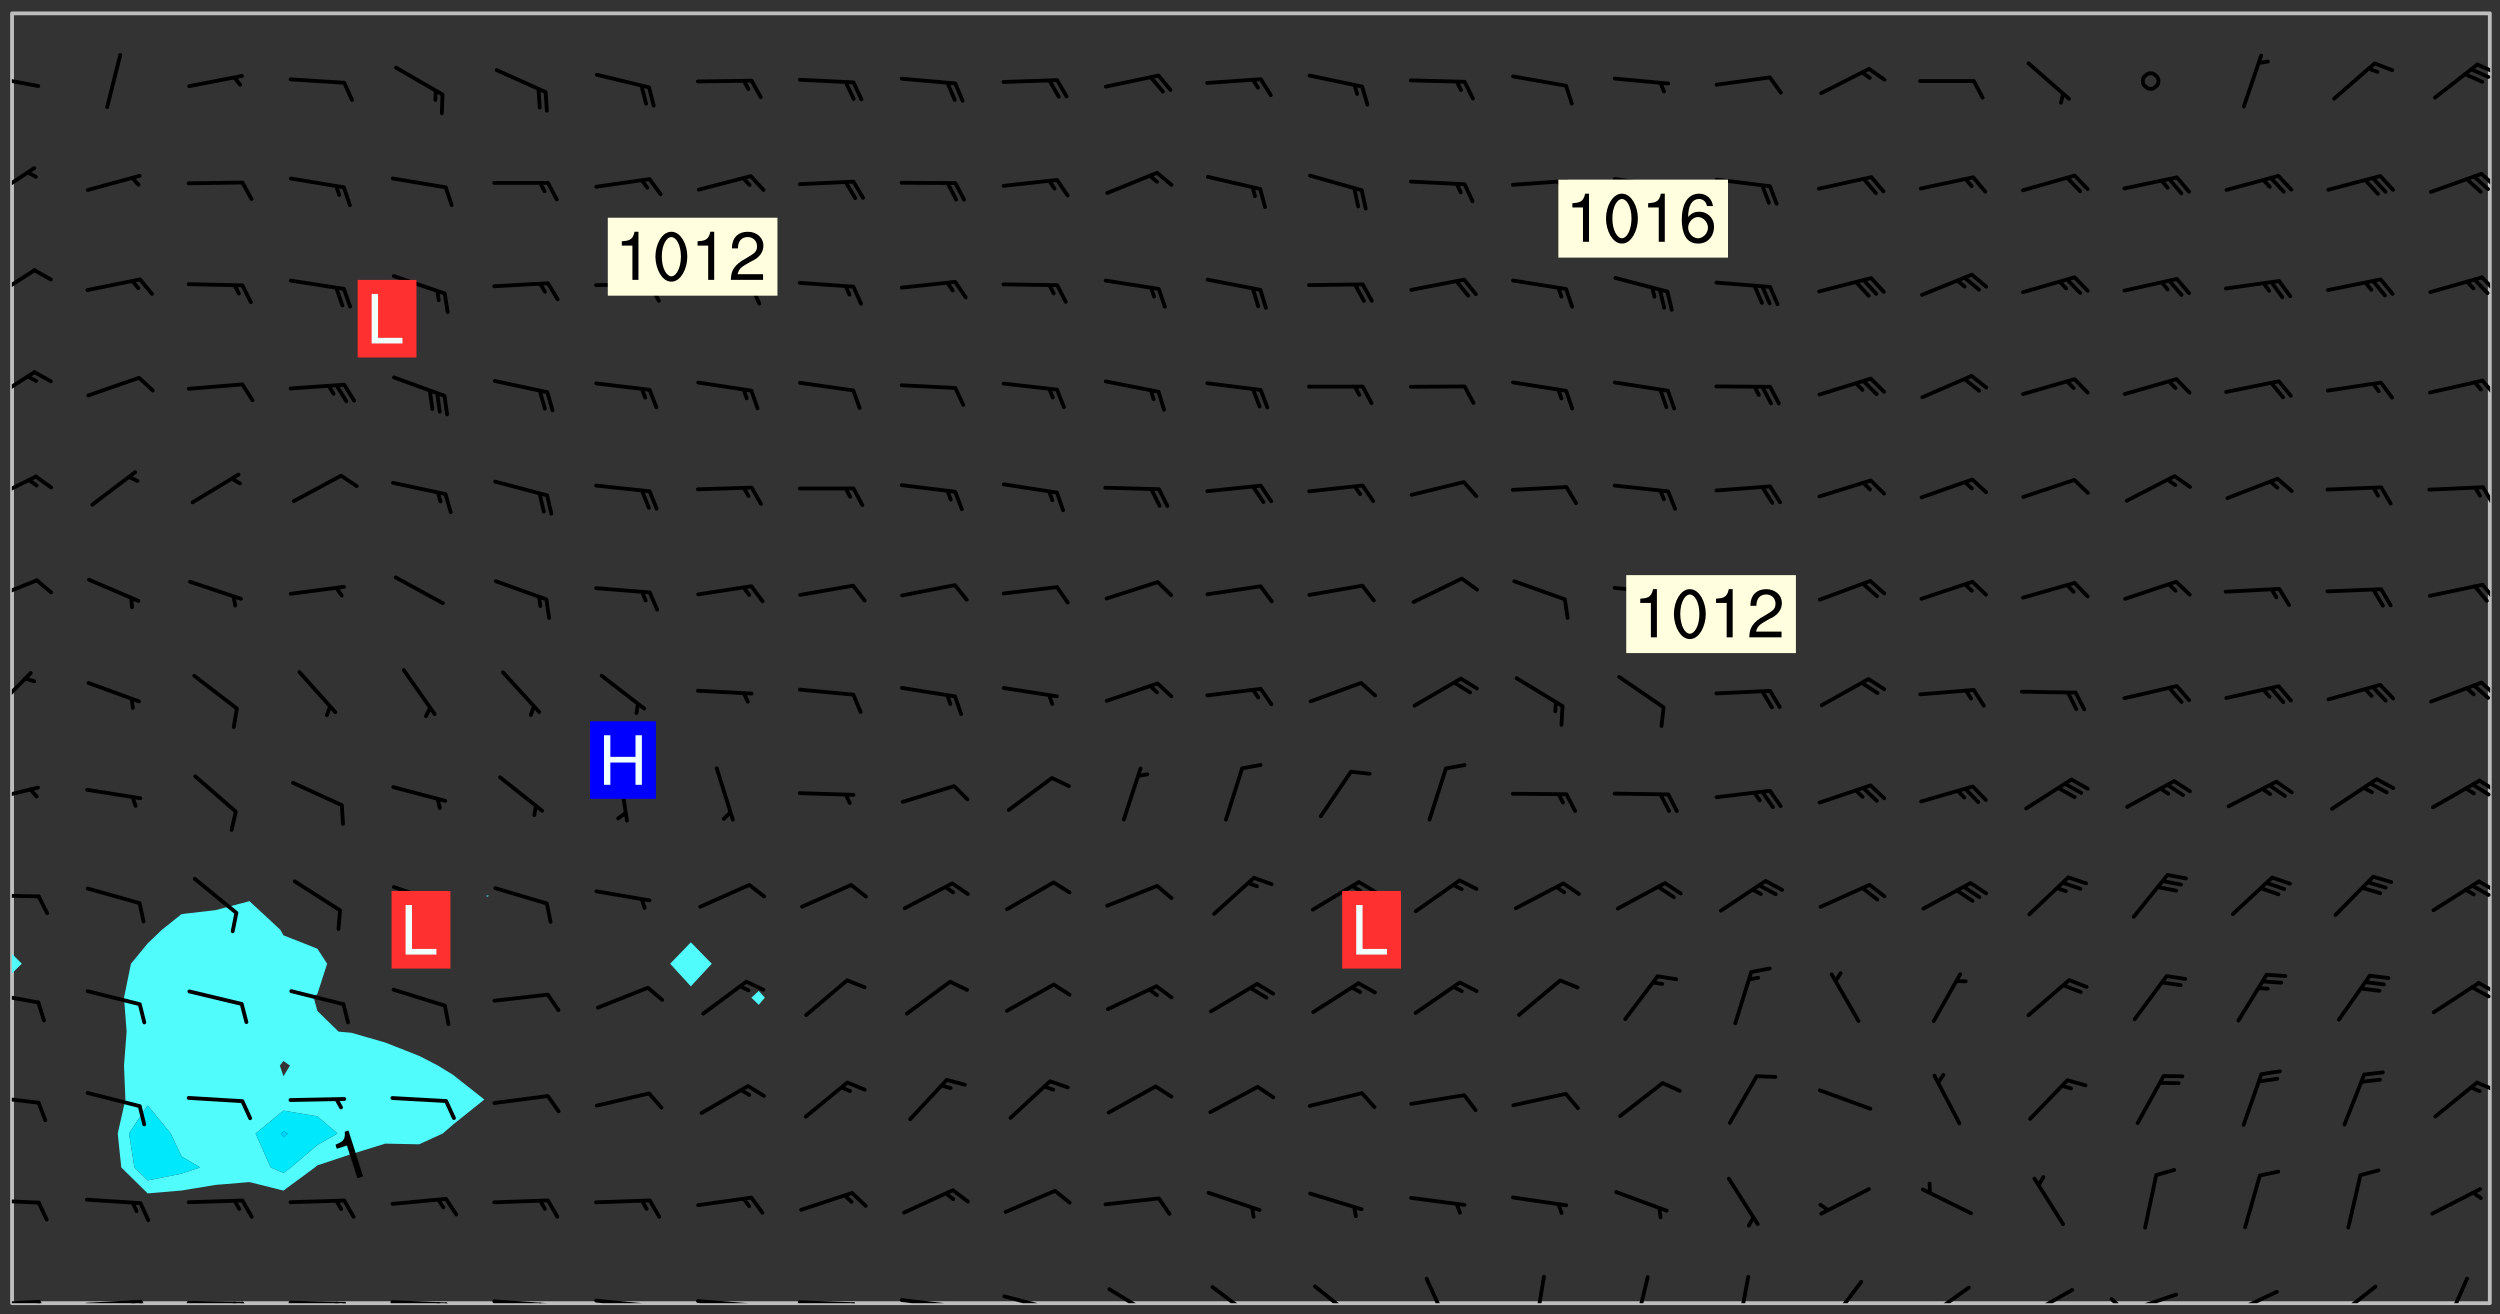 <svg xmlns="http://www.w3.org/2000/svg" role="img" xmlns:xlink="http://www.w3.org/1999/xlink" viewBox="142.45 309.95 326.84 171.84"><rect x="142.45" y="309.95" width="326.84" height="171.84" fill="#333333" stroke="none"/><defs><clipPath id="clip2"><path d="M 144 437 L 145 437 L 145 480.328 L 144 480.328 Z M 144 437"/></clipPath><clipPath id="clip3"><path d="M 144 311.672 L 145 311.672 L 145 435 L 144 435 Z M 144 311.672"/></clipPath><clipPath id="clip4"><path d="M 144 311.672 L 468 311.672 L 468 480.328 L 144 480.328 Z M 144 311.672"/></clipPath><clipPath id="clip5"><path d="M 467 311.672 L 468 311.672 L 468 480.328 L 467 480.328 Z M 467 311.672"/></clipPath><clipPath id="clip6"><path d="M 144 479 L 148 479 L 148 480.328 L 144 480.328 Z M 144 479"/></clipPath><clipPath id="clip7"><path d="M 147 479 L 150 479 L 150 480.328 L 147 480.328 Z M 147 479"/></clipPath><clipPath id="clip8"><path d="M 153 479 L 162 479 L 162 480.328 L 153 480.328 Z M 153 479"/></clipPath><clipPath id="clip9"><path d="M 160 479 L 163 479 L 163 480.328 L 160 480.328 Z M 160 479"/></clipPath><clipPath id="clip10"><path d="M 159 479 L 161 479 L 161 480.328 L 159 480.328 Z M 159 479"/></clipPath><clipPath id="clip11"><path d="M 166 480 L 175 480 L 175 480.328 L 166 480.328 Z M 166 480"/></clipPath><clipPath id="clip12"><path d="M 173 480 L 176 480 L 176 480.328 L 173 480.328 Z M 173 480"/></clipPath><clipPath id="clip13"><path d="M 172 480 L 174 480 L 174 480.328 L 172 480.328 Z M 172 480"/></clipPath><clipPath id="clip14"><path d="M 180 480 L 188 480 L 188 480.328 L 180 480.328 Z M 180 480"/></clipPath><clipPath id="clip15"><path d="M 187 480 L 189 480 L 189 480.328 L 187 480.328 Z M 187 480"/></clipPath><clipPath id="clip16"><path d="M 186 480 L 188 480 L 188 480.328 L 186 480.328 Z M 186 480"/></clipPath><clipPath id="clip17"><path d="M 193 479 L 202 479 L 202 480.328 L 193 480.328 Z M 193 479"/></clipPath><clipPath id="clip18"><path d="M 200 480 L 203 480 L 203 480.328 L 200 480.328 Z M 200 480"/></clipPath><clipPath id="clip19"><path d="M 199 480 L 201 480 L 201 480.328 L 199 480.328 Z M 199 480"/></clipPath><clipPath id="clip20"><path d="M 206 479 L 215 479 L 215 480.328 L 206 480.328 Z M 206 479"/></clipPath><clipPath id="clip21"><path d="M 213 480 L 216 480 L 216 480.328 L 213 480.328 Z M 213 480"/></clipPath><clipPath id="clip22"><path d="M 212 480 L 214 480 L 214 480.328 L 212 480.328 Z M 212 480"/></clipPath><clipPath id="clip23"><path d="M 220 479 L 228 479 L 228 480.328 L 220 480.328 Z M 220 479"/></clipPath><clipPath id="clip24"><path d="M 227 480 L 229 480 L 229 480.328 L 227 480.328 Z M 227 480"/></clipPath><clipPath id="clip25"><path d="M 233 479 L 241 479 L 241 480.328 L 233 480.328 Z M 233 479"/></clipPath><clipPath id="clip26"><path d="M 240 480 L 242 480 L 242 480.328 L 240 480.328 Z M 240 480"/></clipPath><clipPath id="clip27"><path d="M 246 479 L 255 479 L 255 480.328 L 246 480.328 Z M 246 479"/></clipPath><clipPath id="clip28"><path d="M 253 480 L 256 480 L 256 480.328 L 253 480.328 Z M 253 480"/></clipPath><clipPath id="clip29"><path d="M 260 479 L 268 479 L 268 480.328 L 260 480.328 Z M 260 479"/></clipPath><clipPath id="clip30"><path d="M 267 480 L 269 480 L 269 480.328 L 267 480.328 Z M 267 480"/></clipPath><clipPath id="clip31"><path d="M 273 479 L 281 479 L 281 480.328 L 273 480.328 Z M 273 479"/></clipPath><clipPath id="clip32"><path d="M 279 480 L 281 480 L 281 480.328 L 279 480.328 Z M 279 480"/></clipPath><clipPath id="clip33"><path d="M 287 478 L 294 478 L 294 480.328 L 287 480.328 Z M 287 478"/></clipPath><clipPath id="clip34"><path d="M 300 477 L 307 477 L 307 480.328 L 300 480.328 Z M 300 477"/></clipPath><clipPath id="clip35"><path d="M 314 477 L 321 477 L 321 480.328 L 314 480.328 Z M 314 477"/></clipPath><clipPath id="clip36"><path d="M 328 476 L 333 476 L 333 480.328 L 328 480.328 Z M 328 476"/></clipPath><clipPath id="clip37"><path d="M 342 476 L 345 476 L 345 480.328 L 342 480.328 Z M 342 476"/></clipPath><clipPath id="clip38"><path d="M 355 476 L 359 476 L 359 480.328 L 355 480.328 Z M 355 476"/></clipPath><clipPath id="clip39"><path d="M 369 476 L 372 476 L 372 480.328 L 369 480.328 Z M 369 476"/></clipPath><clipPath id="clip40"><path d="M 381 477 L 387 477 L 387 480.328 L 381 480.328 Z M 381 477"/></clipPath><clipPath id="clip41"><path d="M 393 478 L 401 478 L 401 480.328 L 393 480.328 Z M 393 478"/></clipPath><clipPath id="clip42"><path d="M 406 478 L 414 478 L 414 480.328 L 406 480.328 Z M 406 478"/></clipPath><clipPath id="clip43"><path d="M 404 480 L 408 480 L 408 480.328 L 404 480.328 Z M 404 480"/></clipPath><clipPath id="clip44"><path d="M 420 478 L 428 478 L 428 480.328 L 420 480.328 Z M 420 478"/></clipPath><clipPath id="clip45"><path d="M 418 479 L 421 479 L 421 480.328 L 418 480.328 Z M 418 479"/></clipPath><clipPath id="clip46"><path d="M 433 478 L 441 478 L 441 480.328 L 433 480.328 Z M 433 478"/></clipPath><clipPath id="clip47"><path d="M 433 480 L 435 480 L 435 480.328 L 433 480.328 Z M 433 480"/></clipPath><clipPath id="clip48"><path d="M 447 477 L 454 477 L 454 480.328 L 447 480.328 Z M 447 477"/></clipPath><clipPath id="clip49"><path d="M 461 476 L 466 476 L 466 480.328 L 461 480.328 Z M 461 476"/></clipPath><clipPath id="clip50"><path d="M 144 466 L 148 466 L 148 468 L 144 468 Z M 144 466"/></clipPath><clipPath id="clip51"><path d="M 144 453 L 148 453 L 148 455 L 144 455 Z M 144 453"/></clipPath><clipPath id="clip52"><path d="M 466 451 L 468 451 L 468 453 L 466 453 Z M 466 451"/></clipPath><clipPath id="clip53"><path d="M 144 439 L 148 439 L 148 442 L 144 442 Z M 144 439"/></clipPath><clipPath id="clip54"><path d="M 466 438 L 468 438 L 468 440 L 466 440 Z M 466 438"/></clipPath><clipPath id="clip55"><path d="M 465 438 L 468 438 L 468 441 L 465 441 Z M 465 438"/></clipPath><clipPath id="clip56"><path d="M 144 426 L 148 426 L 148 428 L 144 428 Z M 144 426"/></clipPath><clipPath id="clip57"><path d="M 466 424 L 468 424 L 468 427 L 466 427 Z M 466 424"/></clipPath><clipPath id="clip58"><path d="M 465 425 L 468 425 L 468 428 L 465 428 Z M 465 425"/></clipPath><clipPath id="clip59"><path d="M 144 412 L 148 412 L 148 415 L 144 415 Z M 144 412"/></clipPath><clipPath id="clip60"><path d="M 466 411 L 468 411 L 468 414 L 466 414 Z M 466 411"/></clipPath><clipPath id="clip61"><path d="M 465 412 L 468 412 L 468 415 L 465 415 Z M 465 412"/></clipPath><clipPath id="clip62"><path d="M 144 397 L 147 397 L 147 404 L 144 404 Z M 144 397"/></clipPath><clipPath id="clip63"><path d="M 466 398 L 468 398 L 468 402 L 466 402 Z M 466 398"/></clipPath><clipPath id="clip64"><path d="M 144 385 L 148 385 L 148 389 L 144 389 Z M 144 385"/></clipPath><clipPath id="clip65"><path d="M 466 386 L 468 386 L 468 389 L 466 389 Z M 466 386"/></clipPath><clipPath id="clip66"><path d="M 144 372 L 148 372 L 148 376 L 144 376 Z M 144 372"/></clipPath><clipPath id="clip67"><path d="M 466 373 L 468 373 L 468 377 L 466 377 Z M 466 373"/></clipPath><clipPath id="clip68"><path d="M 144 358 L 148 358 L 148 363 L 144 363 Z M 144 358"/></clipPath><clipPath id="clip69"><path d="M 466 359 L 468 359 L 468 362 L 466 362 Z M 466 359"/></clipPath><clipPath id="clip70"><path d="M 144 345 L 148 345 L 148 350 L 144 350 Z M 144 345"/></clipPath><clipPath id="clip71"><path d="M 466 345 L 468 345 L 468 349 L 466 349 Z M 466 345"/></clipPath><clipPath id="clip72"><path d="M 144 331 L 148 331 L 148 337 L 144 337 Z M 144 331"/></clipPath><clipPath id="clip73"><path d="M 466 332 L 468 332 L 468 335 L 466 335 Z M 466 332"/></clipPath><clipPath id="clip74"><path d="M 144 319 L 148 319 L 148 322 L 144 322 Z M 144 319"/></clipPath><clipPath id="clip75"><path d="M 466 318 L 468 318 L 468 320 L 466 320 Z M 466 318"/></clipPath><clipPath id="clip76"><path d="M 465 318 L 468 318 L 468 321 L 465 321 Z M 465 318"/></clipPath><g id="surface1475" clip-path="url(#clip1)"><path fill="#fff" fill-opacity="0" fill-rule="evenodd" d="M 0 0 L 1000 0 L 1000 1000 L 0 1000 Z M 0 0"/><path fill="#d3d3d3" fill-opacity="0" fill-rule="evenodd" d="M162.152 355.867L161.918 356.16 161.977 356.395 162.094 356.566 162.27 356.801 162.562 357.148 162.676 357.207 162.793 357.035 162.852 356.801 163.027 356.625 163.492 356.449 164.191 356.449 164.426 356.742 164.715 357.559 164.773 357.734 164.949 357.965 165.301 358.199 166 358.898 166.172 359.074 166.406 359.422 166.641 359.832 166.93 360.414 167.34 360.879 167.57 361.113 167.805 361.289 167.922 361.52 168.098 361.812 168.27 362.977 168.27 363.211 168.328 363.5 168.387 363.617 168.504 363.734 168.852 364.145 168.969 364.316 169.145 364.492 169.32 364.727 169.438 364.898 169.609 365.25 169.668 365.484 169.902 365.891 170.137 365.832 169.961 366.008 169.902 366.938 169.32 366.938 169.086 366.824 168.738 366.938 168.621 367.055 168.562 367.348 168.504 367.523 168.387 367.695 167.922 367.988 167.863 368.223 167.805 368.336 167.805 368.98 167.863 369.152 167.863 369.562 167.922 369.621 167.922 370.027 167.98 370.434 168.098 370.609 168.156 370.668 168.387 371.309 168.328 371.602 168.328 372.301 168.27 372.883 168.27 373.117 168.211 373.348 168.156 373.699 168.156 375.621 168.211 375.738 168.637 375.738 168.27 375.855 168.246 376.207 169.137 377.375 170.879 377.914 172.219 378.273 172.219 378.812 172.309 379.621 172.844 380.336 174.363 380.605 175.254 380.52 175.344 381.684 175.879 381.863 177.039 381.684 179.094 380.699 180.254 380.336 182.133 380.16 183.828 379.98 183.648 380.699 182.133 380.785 180.883 380.875 180.078 381.145 179.004 381.953 179.273 382.672 179.809 383.57 179.629 384.195 179.363 385.004 179.629 386.082 180.254 386.98 181.059 387.16 182.309 386.98 182.043 387.703 182.141 388.207 182.195 388.5 182.195 388.672 182.254 388.965 182.254 389.371 182.43 389.488 182.781 389.605 183.188 389.605 183.48 389.43 183.594 389.312 183.652 389.195 183.77 388.965 183.828 388.789 184.18 388.324 184.41 388.148 184.586 388.09 184.762 388.148 184.82 388.324 184.938 389.312 184.992 389.781 185.051 389.953 185.168 390.188 185.344 390.246 186.16 390.305 186.449 390.305 186.566 390.539 186.625 390.945 186.684 391.297 186.684 392.402 186.801 392.695 186.918 393.043 187.207 393.742 187.383 394.094 187.965 394.848 188.316 395.023 188.488 395.082 188.957 395.316 189.598 395.781 189.945 396.016 190.238 396.191 190.531 396.246 190.762 396.309 191.578 396.656 191.871 396.832 191.984 397.004 192.336 397.355 192.453 397.531 192.977 398.172 192.977 398.461 193.035 398.812 193.035 399.16 193.094 399.512 193.152 399.801 193.27 399.859 193.441 399.918 193.617 399.918 194.199 400.152 194.375 400.27 194.551 400.559 194.727 400.793 194.84 401.027 195.133 401.258 195.25 401.375 195.25 401.785 195.309 401.84 195.598 402.074 195.832 402.191 195.891 402.309 196.008 402.48 196.066 402.598 196.297 402.832 196.355 403.008 196.59 403.066 196.707 403.125 196.59 403.238 196.531 403.355 196.531 403.473 196.414 403.766 196.297 404.055 196.297 404.637 196.473 404.754 196.59 404.812 196.648 404.93 196.766 405.047 196.879 405.105 197.055 405.453 197.113 405.805 197.172 406.211 197.172 406.387 197.113 406.562 196.996 407.262 196.996 407.434 197.113 407.609 197.406 407.902 197.812 407.902 197.988 408.02 198.105 408.191 198.223 408.484 198.223 408.719 197.695 408.719 197.465 408.484 197.23 408.484 197.055 408.543 196.996 409.242 197.055 409.59 197.172 409.766 197.348 410.176 197.465 410.406 197.754 410.875 197.93 410.93 198.453 410.93 198.688 410.988 199.445 411.629 199.504 411.922 199.504 412.156 199.562 412.215 199.793 412.562 199.793 412.914 199.676 413.086 199.676 413.379 199.969 413.668 200.262 413.844 200.434 413.902 200.727 414.078 201.02 414.195 201.602 414.602 201.891 414.836 202.184 415.012 202.402 415.172 202.418 415.184 202.648 415.359 203.289 415.883 203.465 416.117 203.582 416.293 203.758 416.469 203.871 416.641 203.871 417.281 203.988 417.457 204.457 417.574 205.039 417.691 205.273 417.75 205.504 417.863 205.797 417.98 205.91 418.039 206.496 418.391 206.785 418.562 206.961 418.625 207.137 418.68 207.312 418.738 208.012 419.09 208.301 419.266 208.535 419.32 208.824 419.496 209.059 419.613 209.699 420.02 209.992 420.137 210.164 420.195 210.398 420.254 210.809 420.312 211.039 420.371 211.273 420.488 211.332 420.66 210.922 420.836 211.391 420.895 211.449 421.188 211.562 421.422 211.738 421.477 211.973 421.535 212.148 421.594 212.555 421.711 213.195 421.945 213.312 422.117 213.371 422.352 213.371 422.527 213.312 422.645 213.254 423.051 213.488 423.285 213.605 423.344 213.953 423.461 214.594 423.691 214.77 423.809 215.059 423.926 215.234 424.102 215.469 424.566 216.051 425.672 216.227 425.848 216.574 426.023 216.75 426.141 217.102 426.258 218.148 426.781 218.383 426.84 218.848 426.953 219.141 427.012 219.605 427.188 220.363 427.77 220.598 428.004 220.945 428.469 221.121 428.645 221.41 428.879 222.227 429.578 222.52 429.754 222.809 430.043 223.102 430.219 223.395 430.508 224.09 431.148 224.266 431.324 224.559 431.559 224.848 431.793 225.316 432.082 225.957 432.664 226.305 432.898 226.539 433.191 226.887 433.539 227.238 434.004 228.172 434.996 228.52 435.402 228.637 435.578 228.871 435.637 228.984 435.754 229.629 435.93 229.859 436.043 230.094 436.102 230.387 436.277 230.617 436.395 231.551 437.094 231.957 437.5 232.191 437.676 232.598 437.852 232.832 437.969 233.648 438.316 233.996 438.551 234.23 438.668 234.523 438.957 234.754 439.074 235.512 439.426 235.863 439.598 236.094 439.656 236.387 439.773 236.621 439.832 237.492 440.008 238.309 440.008 238.777 440.238 238.949 440.297 239.824 440.996 240.289 441.113 240.582 441.172 240.758 441.23 240.988 441.289 241.457 441.348 241.805 441.406 242.156 441.465 242.562 441.523 242.855 441.523 243.027 441.582 243.027 441.812 243.203 441.988 243.496 441.988 243.844 442.047 244.195 442.105 244.895 442.223 245.535 442.223 246 441.988 246.293 441.812 246.465 441.695 246.875 441.523 247.164 441.348 248.098 440.883 248.566 440.59 249.09 440.297 249.555 440.125 250.02 439.949 251.07 439.484 251.359 439.367 251.77 439.25 252.059 439.133 252.586 438.957 254.102 438.258 254.684 437.91 254.973 437.852 255.266 437.793 255.613 437.676 256.488 437.445 256.84 437.328 256.953 437.328 257.188 437.27 258.062 437.035 258.297 436.977 259.109 436.977 259.461 436.918 260.277 436.801 260.449 436.742 260.801 436.688 261.094 436.629 261.324 436.57 262.141 436.395 262.316 436.336 262.664 436.336 262.898 436.277 263.363 436.16 264.121 435.988 264.355 435.93 264.703 435.93 265.113 435.812 265.402 435.754 266.688 435.695 266.977 435.695 267.387 435.637 267.617 435.578 267.793 435.578 268.668 435.461 269.074 435.461 269.484 435.344 269.832 435.344 270.184 435.23 271.055 435.172 272.805 435.172 273.852 435.461 274.262 435.578 274.551 435.695 274.902 435.812 275.191 435.93 276.242 436.102 276.531 436.16 276.824 436.16 277.117 436.219 277.289 436.277 277.699 436.336 277.871 436.395 277.988 436.453 278.105 436.453 278.223 436.512 278.574 436.57 278.688 436.57 279.098 436.637 281.02 437.031 282.945 437.426 284.465 437.875 286.16 438.594 288.305 439.398 289.91 438.68 291.34 437.875 292.5 436.797 293.75 436.348 296.785 435.629 298.66 435.27 300.805 433.922 303.039 432.668 305.539 431.41 307.234 430.961 309.02 430.781 310.18 430.512 310.805 431.051 312.145 430.781 312.859 429.793 313.844 428.449 314.289 428.27 315.094 427.91 316.969 427.371 318.754 426.922 320.004 426.652 321.164 426.562 322.863 426.473 324.824 426.203 326.074 426.113 326.613 426.113 327.238 426.023 328.129 426.023 330.273 425.844 332.684 425.664 335.273 425.574 336.969 425.754 338.578 425.844 340.008 426.203 341.168 426.922 343.043 427.91 344.203 429.438 344.469 430.152 345.098 430.242 345.453 431.141 345.988 431.68 346.523 433.207 347.598 433.566 348.133 433.566 347.328 434.102 347.418 435.809 348.133 438.504 349.023 439.309 349.918 440.297 350.633 441.555 352.418 442.094 353.938 441.914 354.293 443.258 355.902 442.453 356.883 441.914 357.152 442.184 357.469 441.969 357.688 441.824 358.488 442.273 358.938 441.914 359.293 441.914 359.828 441.645 360.367 440.926 360.902 440.656 361.527 439.668 362.688 440.117 363.527 440.488 364.922 441.105 366.617 440.926 368.223 440.926 370.008 441.016 370.188 439.309 370.723 437.965 371.527 438.234 372.02 439.082 372.422 439.488 372.332 440.027 372.332 440.387 373.047 440.836 373.758 440.566 375.188 440.566 375.547 441.555 375.992 442.812 376.707 444.156 377.957 444.785 379.652 445.414 380.367 445.234 380.547 444.695 381.527 444.605 381.977 444.965 382.062 446.223 381.797 446.852 381.262 447.031 381.262 447.57 381.977 448.555 382.242 449.094 383.227 450.082 384.027 451.16 383.762 451.52 383.672 452.418 383.047 454.75 382.691 456.816 382.602 458.609 382.422 459.328 382.332 459.867 382.332 461.305 381.352 463.188 380.992 464.895 380.457 465.793 379.652 466.961 379.387 467.5 381.441 468.754 381.527 469.113 381.172 469.652 381.082 469.473 381.082 470.281 381.172 471.719 380.727 472.434 379.652 472.527 379.387 473.242 379.922 474.141 380.727 474.859 381.887 475.668 383.227 475.938 383.672 476.297 383.316 476.746 381.527 476.656 380.277 476.207 379.562 475.488 378.938 475.398 378.762 478.988 378.574 480.297 467.934 480.297 467.934 311.703 412.664 311.703 412.664 360.785 413.426 360.91 416.715 361.453 418.738 364.289 418.738 367.043 421.09 367.375 423.438 367.707 427.488 367.707 426.109 371.867 424.086 372.574 422.062 373.277 421.52 373.621 418.926 375.238 418.738 375.355 416.715 373.277 415.984 370.535 413.312 368.457 411.938 364.957 411.871 364.875 409.914 362.203 412.664 360.785 412.664 311.703 294.422 311.703 294.422 403.117 294.539 403.148 294.672 403.16 294.746 403.234 294.852 403.281 294.941 403.34 295.027 403.398 295.117 403.457 295.414 403.754 295.473 403.844 295.504 403.961 295.531 404.078 295.547 404.215 295.516 404.332 295.457 404.422 295.398 404.508 295.355 404.613 295.309 404.715 295.281 404.836 295.281 404.98 295.457 405.25 295.605 405.398 295.68 405.484 295.754 405.559 295.797 405.664 295.859 405.754 295.918 405.84 295.961 405.945 296.02 406.035 296.066 406.137 296.109 406.242 296.168 406.328 296.285 406.508 296.359 406.582 296.422 406.668 296.48 406.758 296.523 406.863 296.582 406.953 296.641 407.039 296.703 407.129 296.762 407.219 296.805 407.32 296.922 407.5 296.996 407.574 297.055 407.66 297.129 407.734 297.219 407.793 297.324 407.84 297.473 407.84 297.605 407.824 297.738 407.84 297.84 407.793 297.914 407.719 297.961 407.617 297.945 407.484 297.945 407.336 297.898 407.23 297.871 407.113 297.824 407.012 297.797 406.891 297.754 406.789 297.691 406.699 297.648 406.598 297.605 406.492 297.574 406.375 297.559 406.242 297.547 406.105 297.633 406.047 297.691 405.961 297.812 405.93 297.855 406.035 297.871 406.168 297.871 406.285 297.93 406.387 297.988 406.477 298.078 406.535 298.227 406.684 298.285 406.773 298.328 406.879 298.316 406.98 298.402 407.039 298.508 407.086 298.594 407.145 298.684 407.203 298.758 407.277 298.641 407.305 298.535 407.352 298.449 407.41 298.375 407.484 298.316 407.574 298.254 407.66 298.227 407.781 298.18 407.883 298.137 407.988 298.105 408.105 298.094 408.238 298.078 408.371 298.078 408.52 298.105 408.637 298.152 408.742 298.195 408.844 298.254 408.934 298.328 409.008 298.418 409.066 298.492 409.141 298.582 409.199 298.641 409.289 298.684 409.395 298.73 409.496 298.848 409.527 298.98 409.543 299.129 409.543 299.246 409.512 299.352 409.555 299.395 409.66 299.441 409.762 299.469 409.883 299.5 410 299.527 410.117 299.559 410.238 299.586 410.355 299.691 410.398 299.793 410.445 299.926 410.43 300.074 410.578 300.137 410.664 300.211 410.738 300.281 410.812 300.371 410.875 300.477 410.918 300.578 410.961 300.695 410.992 300.832 411.008 300.949 410.977 301.023 410.902 301.051 410.785 301.039 410.652 301.008 410.531 300.98 410.414 301.023 410.309 301.141 410.309 301.23 410.371 301.348 410.398 301.496 410.398 301.629 410.414 301.777 410.414 301.91 410.43 302.043 410.414 302.191 410.414 302.324 410.398 302.457 410.387 302.594 410.398 302.711 410.371 302.844 410.355 303.035 410.297 302.977 410.473 302.961 410.605 302.934 410.727 302.918 410.859 302.859 410.945 302.727 410.961 302.621 411.008 302.516 411.051 302.398 411.082 302.281 411.109 302.016 411.141 301.867 411.141 301.734 411.156 301.66 411.23 301.719 411.316 301.867 411.465 301.984 411.645 302.059 411.715 302.148 411.777 302.238 411.836 302.324 411.895 302.414 411.953 302.516 411.996 302.621 412.059 302.727 412.102 302.812 412.16 302.918 412.207 303.02 412.25 303.199 412.367 303.258 412.457 303.215 412.559 303.168 412.664 303.184 412.797 303.406 413.02 303.465 413.109 303.508 413.211 303.539 413.332 303.582 413.434 303.598 413.566 303.629 413.684 303.641 413.82 303.672 413.938 303.82 414.086 303.922 414.129 304.027 414.172 304.145 414.203 304.277 414.219 304.414 414.234 304.531 414.234 304.648 414.203 304.738 414.145 304.781 414.039 304.828 413.938 304.871 413.832 304.902 413.715 304.914 413.582 304.914 413.434 304.902 413.301 304.887 413.168 304.855 413.051 304.812 412.945 304.766 412.84 304.723 412.738 304.68 412.633 304.664 412.5 304.68 412.367 304.707 412.25 304.738 412.133 304.766 412.012 304.812 411.91 304.902 411.852 304.988 411.789 305.062 411.715 305.152 411.656 305.375 411.434 305.434 411.348 305.508 411.273 305.625 411.094 305.684 411.008 305.684 410.859 305.609 410.785 305.508 410.738 305.402 410.695 305.301 410.652 305.242 410.562 305.195 410.457 305.168 410.34 305.258 410.281 305.375 410.25 305.477 410.207 305.656 410.09 305.805 409.941 305.816 409.809 305.805 409.703 305.715 409.645 305.582 409.66 305.434 409.66 305.301 409.676 305.168 409.66 305.047 409.629 304.961 409.57 304.887 409.496 304.828 409.406 304.766 409.32 304.648 409.141 304.59 409.055 304.621 408.934 304.707 408.875 304.828 408.844 304.887 408.758 304.887 408.637 304.855 408.52 304.797 408.43 304.738 408.344 304.691 408.238 304.664 408.121 304.648 407.988 304.707 407.898 304.781 407.824 304.871 407.766 304.988 407.586 305.062 407.512 305.121 407.426 305.27 407.277 305.391 407.246 305.523 407.23 305.656 407.246 305.73 407.32 305.773 407.426 305.789 407.559 305.758 407.676 305.641 407.707 305.508 407.719 305.359 407.867 305.316 407.973 305.27 408.074 305.242 408.195 305.211 408.312 305.211 408.461 305.242 408.578 305.285 408.684 305.344 408.773 305.418 408.844 305.492 408.918 305.609 408.949 305.73 408.977 305.848 408.949 305.98 408.934 306.098 408.934 306.188 408.992 306.262 409.066 306.309 409.172 306.367 409.258 306.469 409.305 306.602 409.32 306.707 409.363 306.793 409.422 306.781 409.527 306.707 409.602 306.527 409.719 306.469 409.809 306.379 409.867 306.309 409.941 306.234 410.016 306.172 410.105 306.145 410.223 306.129 410.355 306.145 410.488 306.129 410.621 306.129 410.77 306.145 410.902 306.172 411.02 306.203 411.141 306.277 411.215 306.367 411.273 306.453 411.332 306.543 411.391 306.66 411.422 306.66 411.508 306.559 411.555 306.469 411.613 306.203 411.645 306.086 411.672 305.938 411.672 305.832 411.715 305.73 411.762 305.672 411.852 305.609 412.086 305.598 412.219 305.566 412.34 305.551 412.473 305.551 412.766 305.539 412.898 305.551 413.035 305.566 413.168 305.699 413.184 305.832 413.195 305.953 413.227 306.039 413.285 306.113 413.359 306.16 413.465 306.203 413.566 306.219 413.699 306.219 414.145 306.203 414.277 306.203 414.723 306.234 414.988 306.262 415.105 306.277 415.238 306.309 415.355 306.395 415.566 306.426 415.832 306.426 415.98 306.395 416.098 306.367 416.215 306.336 416.336 306.309 416.453 306.277 416.57 306.246 416.691 306.234 416.824 306.219 416.957 306.309 417.016 306.426 416.984 306.527 417 306.574 417.105 306.543 417.371 306.543 417.812 306.5 417.918 306.453 418.023 306.41 418.125 306.367 418.23 306.309 418.316 306.277 418.438 306.234 418.555 306.203 418.672 306.188 418.805 306.203 418.938 306.262 419.027 306.367 419.074 306.453 419.133 306.512 419.219 306.5 419.355 306.469 419.473 306.426 419.574 306.426 420.02 306.41 420.152 306.41 420.301 306.379 420.418 306.336 420.523 306.309 420.641 306.262 420.746 306.219 420.848 306.188 420.969 306.16 421.086 306.129 421.219 306.098 421.336 306.07 421.453 306.027 421.559 305.996 421.676 305.965 421.797 305.953 421.93 305.938 422.062 305.938 422.359 305.965 422.477 305.965 422.625 306.012 423.023 306.039 423.141 306.098 423.23 306.219 423.262 306.367 423.262 306.5 423.246 306.559 423.336 306.559 423.453 306.5 423.543 306.41 423.602 306.309 423.645 306.203 423.691 306.113 423.75 306.027 423.809 305.891 423.824 305.773 423.793 305.641 423.777 305.539 423.824 305.477 423.91 305.465 424.047 305.449 424.18 305.418 424.297 305.391 424.414 305.375 424.547 305.344 424.668 305.344 424.965 305.359 425.098 305.391 425.215 305.391 425.363 305.402 425.496 305.402 425.645 305.375 425.762 305.328 425.863 305.301 425.984 305.27 426.102 305.211 426.191 305.137 426.266 305.035 426.309 304.93 426.355 304.812 426.383 304.691 426.414 304.59 426.367 304.648 426.281 304.754 426.234 304.781 426.117 304.812 426 304.84 425.879 304.871 425.762 304.871 425.613 304.887 425.48 304.855 425.363 304.812 425.258 304.707 425.273 304.633 425.348 304.531 425.391 304.441 425.453 304.367 425.527 304.324 425.629 304.309 425.762 304.277 425.879 304.25 426 304.219 426.117 304.191 426.234 304.16 426.355 304.133 426.473 304.102 426.59 304.059 426.695 303.969 426.754 303.879 426.754 303.762 426.723 303.73 426.637 303.746 426.5 303.715 426.383 303.715 426.234 303.703 426.102 303.703 425.953 303.641 425.719 303.613 425.598 303.57 425.496 303.523 425.391 303.465 425.305 303.406 425.215 303.363 425.109 303.301 425.023 303.152 424.875 303.082 424.801 302.977 424.754 302.871 424.711 302.77 424.668 302.473 424.371 302.383 424.297 302.297 424.238 302.191 424.195 302.102 424.133 302.016 424.074 301.91 424.031 301.82 423.973 301.734 423.91 301.66 423.84 301.555 423.793 301.469 423.734 301.363 423.691 301.273 423.629 301.172 423.586 301.066 423.543 300.98 423.484 300.875 423.438 300.77 423.395 300.668 423.348 300.578 423.289 300.477 423.246 300.371 423.203 300.281 423.141 300.164 423.113 300.031 423.098 299.898 423.113 299.75 423.113 299.617 423.129 299.5 423.098 299.41 423.039 299.336 422.965 299.246 422.906 299.145 422.859 298.996 422.859 298.875 422.832 298.773 422.789 298.699 422.715 298.582 422.535 298.492 422.477 298.391 422.434 298.301 422.371 298.195 422.328 298.105 422.27 298.02 422.211 297.914 422.164 297.855 422.078 297.797 421.988 297.754 421.883 297.707 421.781 297.633 421.707 297.547 421.648 297.473 421.574 297.383 421.516 297.16 421.293 297.117 421.188 297.086 420.922 297.191 420.879 297.336 420.879 297.441 420.922 297.516 420.996 297.605 421.055 297.691 421.113 297.797 421.16 297.887 421.219 298.035 421.367 298.105 421.441 298.254 421.59 298.316 421.676 298.391 421.75 298.477 421.809 298.551 421.883 298.641 421.945 298.73 422.004 298.816 422.062 299.086 422.238 299.188 422.285 299.293 422.328 299.395 422.371 299.441 422.297 299.5 422.211 299.574 422.137 299.645 422.062 299.75 422.105 299.824 422.18 299.883 422.27 299.926 422.371 299.973 422.477 300.016 422.582 300.137 422.609 300.254 422.582 300.328 422.492 300.371 422.387 300.43 422.297 300.504 422.223 300.609 422.18 300.727 422.152 300.859 422.164 300.949 422.223 301.098 422.371 301.156 422.461 301.199 422.566 301.246 422.668 301.289 422.773 301.332 422.875 301.438 422.922 301.543 422.965 301.676 422.98 301.762 422.922 301.82 422.832 301.895 422.758 302 422.715 302.117 422.742 302.223 422.789 302.324 422.832 302.43 422.875 302.531 422.922 302.711 423.039 302.711 423.156 302.695 423.289 302.711 423.422 302.727 423.559 302.785 423.645 302.887 423.691 303.008 423.719 303.125 423.75 303.273 423.75 303.391 423.719 303.449 423.629 303.629 423.512 303.688 423.422 303.762 423.348 303.82 423.262 303.938 423.082 304.117 422.965 304.234 422.996 304.324 423.055 304.367 423.129 304.352 423.262 304.352 423.379 304.441 423.438 304.59 423.438 304.723 423.422 304.855 423.41 305.121 423.379 305.227 423.336 305.344 423.305 305.465 423.277 305.539 423.203 305.609 423.129 305.672 423.039 305.656 422.934 305.609 422.832 305.508 422.789 305.402 422.773 305.285 422.801 305.02 422.832 304.871 422.832 304.797 422.758 304.707 422.699 304.59 422.668 304.473 422.641 304.34 422.625 304.191 422.625 304.059 422.641 303.762 422.641 303.656 422.594 303.508 422.445 303.465 422.344 303.406 422.254 303.629 422.031 303.715 421.973 303.82 421.93 303.938 421.898 304.07 421.883 304.203 421.898 304.34 421.914 304.441 421.957 304.574 421.945 304.664 421.883 304.766 421.84 304.828 421.75 304.781 421.648 304.691 421.59 304.574 421.559 304.473 421.516 304.414 421.426 304.352 421.336 304.352 421.219 304.367 421.086 304.473 421.039 304.547 420.969 304.547 420.848 304.457 420.789 304.426 420.672 304.516 420.613 304.59 420.539 304.633 420.434 304.691 420.344 304.738 420.242 304.754 420.109 304.754 419.961 304.707 419.855 304.664 419.754 304.574 419.695 304.441 419.68 304.34 419.637 304.203 419.621 304.086 419.59 303.641 419.59 303.508 419.574 303.375 419.562 303.242 419.547 303.125 419.516 302.977 419.516 302.844 419.5 302.711 419.488 302.445 419.457 302.324 419.414 302.238 419.355 302.164 419.281 302.164 419.133 302.176 419 302.281 418.953 302.383 418.91 302.516 418.895 302.668 418.895 302.801 418.879 303.094 418.879 303.215 418.91 303.316 418.953 303.406 419.012 303.641 419.074 303.762 419.027 303.852 418.969 303.953 418.926 304.086 418.91 304.191 418.953 304.293 419 304.426 419.012 304.547 418.984 304.691 418.984 304.812 418.953 304.93 418.926 305.035 418.879 305.109 418.805 305.195 418.746 305.344 418.598 305.402 418.512 305.449 418.406 305.477 418.289 305.492 418.184 305.391 418.141 305.301 418.082 305.184 418.051 305.078 418.008 304.988 417.945 304.914 417.859 304.84 417.785 304.738 417.742 304.633 417.695 304.531 417.652 304.473 417.562 304.426 417.461 304.34 417.25 304.277 417.164 304.219 417.074 304.145 417 304.059 416.941 303.789 416.941 303.672 416.973 303.582 417.031 303.48 417.074 303.348 417.09 303.242 417.074 303.215 416.957 303.152 416.867 303.035 416.836 302.934 416.793 302.785 416.645 302.754 416.527 302.738 416.422 302.812 416.348 302.992 416.23 303.109 416.203 303.227 416.172 303.363 416.188 303.465 416.23 303.57 416.273 303.672 416.32 303.777 416.363 303.895 416.395 304.027 416.41 304.145 416.438 304.277 416.453 304.383 416.438 304.473 416.379 304.398 416.305 304.293 416.262 304.219 416.188 304.145 416.098 303.996 415.949 303.91 415.891 303.82 415.832 303.746 415.758 303.656 415.699 303.555 415.652 303.434 415.625 303.332 415.578 303.227 415.535 303.109 415.504 303.008 415.461 302.887 415.43 302.738 415.43 302.621 415.461 302.516 415.504 302.43 415.566 302.25 415.684 302.164 415.742 302.074 415.801 301.969 415.848 301.883 415.906 301.777 415.949 301.676 415.992 301.57 416.039 301.496 416.113 301.438 416.203 301.379 416.289 301.332 416.395 301.273 416.48 301.199 416.555 301.066 416.543 300.949 416.512 300.832 416.512 300.758 416.586 300.668 416.645 300.594 416.719 300.504 416.777 300.418 416.836 300.312 416.883 300.211 416.926 300.074 416.941 299.973 416.898 299.824 416.75 299.719 416.703 299.633 416.703 299.527 416.75 299.426 416.793 299.305 416.824 299.188 416.793 299.113 416.719 299.113 416.602 299.145 416.48 299.219 416.41 299.277 416.32 299.352 416.246 299.469 416.215 299.574 416.172 299.867 416.172 300 416.156 300.137 416.141 300.238 416.098 300.328 416.039 300.43 415.992 300.52 415.934 300.652 415.922 300.742 415.98 300.875 415.992 300.965 415.934 301.051 415.875 301.156 415.832 301.246 415.773 301.332 415.711 301.422 415.652 301.57 415.504 301.629 415.418 301.688 415.328 301.793 415.285 301.926 415.27 302.043 415.297 302.164 415.328 302.223 415.27 302.281 415.18 302.312 414.914 302.34 414.797 302.445 414.809 302.578 414.824 302.68 414.781 302.77 414.723 302.828 414.633 302.902 414.559 302.961 414.469 303.008 414.367 303.02 414.234 303.008 414.102 302.961 413.996 302.812 413.848 302.754 413.758 302.695 413.672 302.652 413.566 302.652 413.121 302.668 412.988 302.668 412.84 302.68 412.707 302.621 412.648 302.531 412.707 302.43 412.664 302.25 412.547 302.164 412.488 302.102 412.398 302.043 412.309 301.969 412.234 301.883 412.176 301.762 412.207 301.66 412.219 301.555 412.266 301.469 412.324 301.363 412.367 301.215 412.516 301.125 412.574 301.039 412.633 300.949 412.695 300.844 412.738 300.711 412.754 300.711 412.633 300.816 412.59 300.934 412.559 301.008 412.488 301.051 412.383 301.051 412.234 301.023 412.117 300.875 411.969 300.742 411.953 300.594 411.953 300.477 411.984 300.371 412.027 300.27 412.07 300.18 412.133 300.062 412.16 299.988 412.086 300 411.953 299.957 411.852 299.914 411.746 299.824 411.688 299.707 411.715 299.586 411.746 299.469 411.777 299.367 411.82 299.246 411.852 299.145 411.895 299.039 411.938 298.949 411.996 298.848 412.012 298.848 411.895 298.863 411.762 298.805 411.672 298.73 411.715 298.582 411.863 298.523 411.953 298.449 412.027 298.402 412.133 298.359 412.234 298.285 412.309 298.227 412.398 298.152 412.473 298.094 412.559 298.02 412.633 297.93 412.695 297.855 412.766 297.781 412.84 297.68 412.855 297.547 412.871 297.441 412.828 297.441 412.707 297.59 412.559 297.633 412.457 297.691 412.367 297.738 412.266 297.781 412.16 297.84 412.07 297.871 411.953 297.914 411.852 297.945 411.73 297.973 411.613 298.02 411.508 298.062 411.406 298.105 411.301 298.18 411.23 298.27 411.168 298.359 411.109 298.461 411.066 298.758 411.066 299.023 411.035 299.129 410.992 299.055 410.918 298.938 410.887 298.832 410.844 298.742 410.785 298.641 410.738 298.551 410.68 298.449 410.637 298.344 410.594 298.254 410.531 298.168 410.473 298.062 410.43 297.961 410.387 297.84 410.355 297.723 410.324 297.621 410.281 297.5 410.25 297.398 410.207 297.309 410.148 297.266 410.043 297.25 409.91 297.352 409.867 297.484 409.852 297.621 409.867 297.754 409.852 297.855 409.809 297.914 409.719 297.93 409.613 297.84 409.555 297.766 409.48 297.664 409.438 297.574 409.379 297.426 409.23 297.383 409.125 297.367 408.992 297.367 408.699 297.309 408.609 297.219 408.551 297.145 408.477 297.102 408.371 297.07 408.254 297.012 408.164 296.938 408.09 296.82 408.062 296.746 407.988 296.656 407.93 296.566 407.867 296.48 407.809 296.406 407.734 296.348 407.648 296.301 407.543 296.215 407.484 296.066 407.336 295.871 407.277 295.738 407.293 295.637 407.336 295.562 407.41 295.516 407.512 295.473 407.617 295.414 407.707 295.355 407.793 295.059 408.09 294.969 408.148 294.883 408.148 294.82 408.062 294.777 407.957 294.809 407.84 294.867 407.75 294.895 407.633 294.883 407.5 294.793 407.438 294.688 407.484 294.57 407.512 294.453 407.543 294.184 407.719 294.082 407.766 293.965 407.793 293.859 407.84 293.77 407.898 293.668 407.941 293.609 407.855 293.562 407.75 293.578 407.617 293.625 407.512 293.695 407.438 293.77 407.367 293.828 407.277 293.828 407.129 293.785 407.023 293.547 407.023 293.445 407.07 293.414 407.188 293.387 407.305 293.355 407.426 293.281 407.469 293.148 407.484 293.074 407.438 293.031 407.336 292.988 407.23 292.941 407.129 292.898 407.023 292.777 407.055 292.676 407.098 292.543 407.113 292.426 407.145 292.32 407.188 292.23 407.246 292.129 407.293 292.008 407.32 291.875 407.336 291.773 407.293 291.715 407.203 291.668 407.098 291.625 406.996 291.582 406.891 291.582 406.773 291.641 406.684 291.727 406.625 291.906 406.508 292.008 406.461 292.113 406.418 292.219 406.359 292.32 406.316 292.41 406.254 292.512 406.211 292.617 406.152 292.719 406.105 292.809 406.047 292.914 406.004 293.016 405.961 293.105 405.898 293.207 405.855 293.344 405.84 293.461 405.871 293.562 405.914 293.684 405.945 293.785 405.988 293.891 406.035 293.992 406.078 294.098 406.121 294.199 406.168 294.305 406.211 294.406 406.254 294.512 406.301 294.598 406.359 294.703 406.402 294.82 406.434 294.926 406.477 295.027 406.523 295.117 406.582 295.223 406.625 295.324 406.668 295.43 406.715 295.547 406.742 295.648 406.789 295.77 406.816 295.918 406.816 296.004 406.758 296.02 406.656 296.078 406.566 296.051 406.449 295.977 406.375 295.859 406.195 295.785 406.121 295.695 406.047 295.516 405.93 295.43 405.871 295.324 405.828 295.223 405.781 294.953 405.605 294.895 405.516 294.82 405.441 294.762 405.352 294.719 405.25 294.688 405.133 294.672 404.996 294.672 404.434 294.66 404.301 294.645 404.168 294.613 404.051 294.598 403.918 294.586 403.785 294.555 403.664 294.332 403.441 294.273 403.355 294.258 403.25 294.289 403.133 294.422 403.117 294.422 311.703 172.992 311.703 172.992 313.156 172.934 313.391 172.582 314.441 172.41 314.965 172.293 315.312 172.117 315.723 172 315.895 171.766 316.188 171.535 316.246 171.184 316.246 171.066 316.305 170.836 316.711 170.836 317.004 170.953 317.18 171.184 317.41 171.301 317.645 171.941 318.402 172.234 318.867 172.41 319.102 172.641 319.453 172.875 319.801 173.516 320.617 173.691 321.082 173.863 321.492 173.98 322.188 174.156 322.656 174.273 324.055 174.332 324.52 174.332 325.395 174.449 326.441 174.449 331.223 174.391 331.688 174.039 332.969 173.863 333.492 173.75 333.902 173.398 334.832 172.934 336 172.699 336.582 172.582 336.758 172.41 337.105 172.234 337.512 171.883 338.328 171.824 338.621 171.711 338.914 171.594 339.203 171.535 339.379 171.418 340.254 171.359 340.66 171.301 340.777 171.242 340.953 171.184 341.125 170.953 341.652 170.836 341.824 170.836 342.059 170.719 342.293 170.66 342.465 170.484 343.051 170.484 343.34 170.426 343.516 170.426 343.809 170.367 343.922 170.309 344.449 170.309 344.621 170.254 344.855 170.254 347.477 170.078 348.293 169.961 348.469 169.785 348.703 169.668 348.875 169.555 349.109 168.969 350.043 168.738 350.332 168.445 350.797 168.27 351.031 167.98 351.383 167.629 352.082 167.516 352.312 167.34 352.723 167.164 352.953 166.758 353.48 165.941 354.18 165.648 354.352 165.359 354.586 165.184 354.703 165.008 354.879 164.484 355.285 163.957 355.461 163.785 355.637 163.551 355.691 162.91 355.867 162.152 355.867M174.363 386.891L173.289 387.34 173.648 388.234 174.898 387.52 175.344 386.98 174.363 386.891"/><path fill="#d3d3d3" fill-opacity="0" fill-rule="evenodd" d="M201.508 416.598L200.613 416.598 201.062 417.227 202.043 417.586 202.848 417.496 203.293 416.508 203.117 416.598 202.402 416.242 201.508 416.598M356.129 475.668L356.07 475.145 356.07 474.852 356.184 474.559 356.242 474.328 356.711 473.859 356.824 473.859 356.941 473.746 357.059 473.688 357.234 473.688 357.469 473.629 357.816 473.629 358.051 473.688 358.168 473.746 358.398 473.918 358.457 474.094 358.574 474.676 358.574 474.969 358.457 475.145 358.285 475.434 358.109 475.609 357.582 476.133 357.352 476.367 357.234 476.426 357.059 476.426 356.941 476.367 356.535 476.074 356.359 475.957 356.242 475.898 356.184 475.785 356.129 475.668M362.77 464.711L362.711 464.539 362.711 463.43 362.77 463.258 362.945 463.199 363.117 463.141 363.293 463.141 363.527 463.082 363.645 463.141 363.703 463.84 363.645 464.012 363.527 464.188 363.41 464.246 363.176 464.77 363.062 464.828 362.828 464.828 362.77 464.711M372.383 450.32L372.266 450.145 372.266 449.445 372.559 448.57 372.676 448.398 372.852 448.047 372.965 447.816 373.082 447.523 373.434 446.766 373.551 446.535 373.723 446.301 373.898 446.301 374.016 446.242 374.656 446.242 374.773 446.301 375.008 446.535 375.18 446.648 375.531 446.941 375.648 447.059 375.762 447.234 375.762 447.348 375.879 447.406 375.996 447.523 375.996 448.223 375.938 448.398 375.938 448.629 375.879 448.805 375.531 449.855 375.414 450.086 375.297 450.32 375.18 450.379 374.949 450.613 374.309 450.902 373.434 450.902 373.023 450.785 372.383 450.32"/><path fill="none" stroke="#bebebe" stroke-linecap="round" stroke-linejoin="round" stroke-miterlimit="10" stroke-width=".5" d="M 431.957 354.305 L 108.027 354.305 L 108.027 185.68 L 431.957 185.68 L 431.957 354.305" transform="matrix(1 0 0 -1 36 666)"/><g clip-path="url(#clip2)"><path fill="#fff" fill-opacity="0" fill-rule="evenodd" d="M 144 475.891 L 144 480.328 L 144.004 480.328 L 144 480.328 L 144 437.215 L 144 475.891"/></g><g clip-path="url(#clip3)"><path fill="#fff" fill-opacity="0" fill-rule="evenodd" d="M 144 431.508 L 144 434.629 L 144 311.672 L 144.004 311.672 L 144 311.672 L 144 431.508"/></g><path fill="#50fcfc" fill-rule="evenodd" d="M 144 434.629 L 144 437.215 L 144.004 437.211 L 144.004 434.633 L 144 434.629"/><g clip-path="url(#clip4)"><path fill="#fff" fill-opacity="0" fill-rule="evenodd" d="M 144.004 480.328 L 144.004 437.211 L 145.305 435.945 L 144.004 434.633 L 144.004 311.672 L 175.066 311.672 L 175.066 427.762 L 170.629 428.941 L 166.191 429.449 L 163.609 431.508 L 161.754 433.285 L 159.57 435.945 L 158.66 440.383 L 159.004 444.82 L 158.66 449.262 L 158.844 453.699 L 157.84 458.137 L 158.305 462.574 L 161.754 465.969 L 166.191 465.594 L 170.629 464.859 L 175.066 464.492 L 179.508 465.605 L 183.621 462.574 L 183.945 462.301 L 188.383 460.836 L 192.82 459.465 L 197.262 459.551 L 200.34 458.137 L 201.699 456.957 L 205.77 453.699 L 201.699 450.484 L 199.715 449.262 L 197.262 447.996 L 192.82 446.246 L 188.383 444.969 L 186.715 444.82 L 183.945 442.117 L 183.473 440.383 L 183.945 439.887 L 185.223 435.945 L 183.945 433.98 L 179.508 432.227 L 179.102 431.508 L 175.066 427.762 L 175.066 311.672 L 206.137 311.672 L 206.137 427.02 L 206.027 427.07 L 206.137 427.176 L 206.391 427.07 L 206.137 427.02 L 206.137 311.672 L 232.766 311.672 L 232.766 433.141 L 230.059 435.945 L 232.766 438.902 L 235.508 435.945 L 232.766 433.141 L 232.766 311.672 L 241.645 311.672 L 241.645 439.492 L 240.684 440.383 L 241.645 441.316 L 242.445 440.383 L 241.645 439.492 L 241.645 311.672 L 467.996 311.672 L 467.996 480.328 L 144.004 480.328"/></g><path fill="#50fcfc" fill-rule="evenodd" d="M145.305 435.945L144.004 437.211 144.004 434.633 145.305 435.945M158.305 462.574L157.84 458.137 158.844 453.699 158.66 449.262 159.004 444.82 158.66 440.383 159.57 435.945 161.754 433.285 161.754 454.469 159.316 458.137 160.027 462.574 161.754 464.277 166.191 463.383 168.613 462.574 166.191 461.152 164.773 458.137 161.754 454.469 161.754 433.285 163.609 431.508 166.191 429.449 170.629 428.941 175.066 427.762 179.102 431.508 179.508 432.227 179.508 448.664 179.035 449.262 179.508 450.648 179.508 455.148 175.871 458.137 177.836 462.574 179.508 463.293 180.484 462.574 183.945 459.633 186.578 458.137 183.945 455.898 179.508 455.148 179.508 450.648 180.355 449.262 179.508 448.664 179.508 432.227 183.945 433.98 185.223 435.945 183.945 439.887 183.473 440.383 183.945 442.117 186.715 444.82 188.383 444.969 192.82 446.246 197.262 447.996 199.715 449.262 201.699 450.484 205.77 453.699 201.699 456.957 200.34 458.137 197.262 459.551 192.82 459.465 188.383 460.836 183.945 462.301 183.621 462.574 179.508 465.605 175.066 464.492 170.629 464.859 166.191 465.594 161.754 465.969 158.305 462.574"/><path fill="#00e8fc" fill-rule="evenodd" d="M160.027 462.574L159.316 458.137 161.754 454.469 164.773 458.137 166.191 461.152 168.613 462.574 166.191 463.383 161.754 464.277 160.027 462.574M177.836 462.574L175.871 458.137 179.508 455.148 179.508 457.859 179.168 458.137 179.508 458.637 180.105 458.137 179.508 457.859 179.508 455.148 183.945 455.898 186.578 458.137 183.945 459.633 180.484 462.574 179.508 463.293 177.836 462.574"/><path fill="#fff" fill-opacity="0" fill-rule="evenodd" d="M 179.508 448.664 L 179.035 449.262 L 179.508 450.648 L 180.355 449.262 L 179.508 448.664"/><path fill="#00d4fc" fill-rule="evenodd" d="M 179.508 458.637 L 179.168 458.137 L 179.508 457.859 L 180.105 458.137 L 179.508 458.637"/><path fill="#50fcfc" fill-rule="evenodd" d="M206.137 427.176L206.027 427.07 206.137 427.02 206.391 427.07 206.137 427.176M232.766 438.902L230.059 435.945 232.766 433.141 235.508 435.945 232.766 438.902M241.645 441.316L240.684 440.383 241.645 439.492 242.445 440.383 241.645 441.316"/><g clip-path="url(#clip5)"><path fill="#fff" fill-opacity="0" fill-rule="evenodd" d="M 467.996 480.328 L 468 480.328 L 468 311.672 L 467.996 311.672 L 468 311.672 L 468 480.328 L 467.996 480.328"/></g><path fill="#fff" fill-opacity="0" fill-rule="evenodd" d="M 186.66 466.715 L 192.223 464.938 L 189.195 455.449 L 183.629 457.223 L 186.66 466.715"/><path fill-rule="evenodd" d="M 187.52 457.906 L 188.008 457.75 L 189.918 463.75 L 189.172 463.988 L 187.805 459.711 L 186.48 460.133 L 186.312 459.602 L 186.828 459.371 L 187.051 459.242 L 187.242 459.09 L 187.395 458.891 L 187.496 458.641 L 187.539 458.316 L 187.52 457.906"/><g clip-path="url(#clip6)"><path fill="none" stroke="#000" stroke-linecap="round" stroke-linejoin="round" stroke-miterlimit="10" stroke-width=".5" d="M 111.508 185.859 L 104.492 185.484" transform="matrix(1 0 0 -1 36 666)"/></g><g clip-path="url(#clip7)"><path fill="none" stroke="#000" stroke-linecap="round" stroke-linejoin="round" stroke-miterlimit="10" stroke-width=".5" d="M 111.508 185.859 L 112.773 183.758" transform="matrix(1 0 0 -1 36 666)"/></g><g clip-path="url(#clip8)"><path fill="none" stroke="#000" stroke-linecap="round" stroke-linejoin="round" stroke-miterlimit="10" stroke-width=".5" d="M 124.824 185.859 L 117.805 185.484" transform="matrix(1 0 0 -1 36 666)"/></g><g clip-path="url(#clip9)"><path fill="none" stroke="#000" stroke-linecap="round" stroke-linejoin="round" stroke-miterlimit="10" stroke-width=".5" d="M 124.824 185.859 L 126.09 183.754" transform="matrix(1 0 0 -1 36 666)"/></g><g clip-path="url(#clip10)"><path fill="none" stroke="#000" stroke-linecap="round" stroke-linejoin="round" stroke-miterlimit="10" stroke-width=".5" d="M 123.801 185.805 L 124.434 184.754" transform="matrix(1 0 0 -1 36 666)"/></g><g clip-path="url(#clip11)"><path fill="none" stroke="#000" stroke-linecap="round" stroke-linejoin="round" stroke-miterlimit="10" stroke-width=".5" d="M 138.145 185.617 L 131.117 185.727" transform="matrix(1 0 0 -1 36 666)"/></g><g clip-path="url(#clip12)"><path fill="none" stroke="#000" stroke-linecap="round" stroke-linejoin="round" stroke-miterlimit="10" stroke-width=".5" d="M 138.145 185.617 L 139.262 183.434" transform="matrix(1 0 0 -1 36 666)"/></g><g clip-path="url(#clip13)"><path fill="none" stroke="#000" stroke-linecap="round" stroke-linejoin="round" stroke-miterlimit="10" stroke-width=".5" d="M 137.121 185.633 L 137.68 184.539" transform="matrix(1 0 0 -1 36 666)"/></g><g clip-path="url(#clip14)"><path fill="none" stroke="#000" stroke-linecap="round" stroke-linejoin="round" stroke-miterlimit="10" stroke-width=".5" d="M 151.457 185.598 L 144.434 185.742" transform="matrix(1 0 0 -1 36 666)"/></g><g clip-path="url(#clip15)"><path fill="none" stroke="#000" stroke-linecap="round" stroke-linejoin="round" stroke-miterlimit="10" stroke-width=".5" d="M 151.457 185.598 L 152.566 183.41" transform="matrix(1 0 0 -1 36 666)"/></g><g clip-path="url(#clip16)"><path fill="none" stroke="#000" stroke-linecap="round" stroke-linejoin="round" stroke-miterlimit="10" stroke-width=".5" d="M 150.438 185.621 L 150.988 184.523" transform="matrix(1 0 0 -1 36 666)"/></g><g clip-path="url(#clip17)"><path fill="none" stroke="#000" stroke-linecap="round" stroke-linejoin="round" stroke-miterlimit="10" stroke-width=".5" d="M 164.77 185.523 L 157.75 185.82" transform="matrix(1 0 0 -1 36 666)"/></g><g clip-path="url(#clip18)"><path fill="none" stroke="#000" stroke-linecap="round" stroke-linejoin="round" stroke-miterlimit="10" stroke-width=".5" d="M 164.77 185.523 L 165.832 183.309" transform="matrix(1 0 0 -1 36 666)"/></g><g clip-path="url(#clip19)"><path fill="none" stroke="#000" stroke-linecap="round" stroke-linejoin="round" stroke-miterlimit="10" stroke-width=".5" d="M 163.75 185.566 L 164.277 184.461" transform="matrix(1 0 0 -1 36 666)"/></g><g clip-path="url(#clip20)"><path fill="none" stroke="#000" stroke-linecap="round" stroke-linejoin="round" stroke-miterlimit="10" stroke-width=".5" d="M 178.078 185.422 L 171.07 185.918" transform="matrix(1 0 0 -1 36 666)"/></g><g clip-path="url(#clip21)"><path fill="none" stroke="#000" stroke-linecap="round" stroke-linejoin="round" stroke-miterlimit="10" stroke-width=".5" d="M 178.078 185.422 L 179.074 183.18" transform="matrix(1 0 0 -1 36 666)"/></g><g clip-path="url(#clip22)"><path fill="none" stroke="#000" stroke-linecap="round" stroke-linejoin="round" stroke-miterlimit="10" stroke-width=".5" d="M 177.059 185.496 L 177.559 184.375" transform="matrix(1 0 0 -1 36 666)"/></g><g clip-path="url(#clip23)"><path fill="none" stroke="#000" stroke-linecap="round" stroke-linejoin="round" stroke-miterlimit="10" stroke-width=".5" d="M 191.387 185.332 L 184.395 186.012" transform="matrix(1 0 0 -1 36 666)"/></g><g clip-path="url(#clip24)"><path fill="none" stroke="#000" stroke-linecap="round" stroke-linejoin="round" stroke-miterlimit="10" stroke-width=".5" d="M 191.387 185.332 L 192.324 183.062" transform="matrix(1 0 0 -1 36 666)"/></g><g clip-path="url(#clip25)"><path fill="none" stroke="#000" stroke-linecap="round" stroke-linejoin="round" stroke-miterlimit="10" stroke-width=".5" d="M 204.707 185.391 L 197.703 185.953" transform="matrix(1 0 0 -1 36 666)"/></g><g clip-path="url(#clip26)"><path fill="none" stroke="#000" stroke-linecap="round" stroke-linejoin="round" stroke-miterlimit="10" stroke-width=".5" d="M 204.707 185.391 L 205.684 183.137" transform="matrix(1 0 0 -1 36 666)"/></g><g clip-path="url(#clip27)"><path fill="none" stroke="#000" stroke-linecap="round" stroke-linejoin="round" stroke-miterlimit="10" stroke-width=".5" d="M 218.031 185.543 L 211.008 185.801" transform="matrix(1 0 0 -1 36 666)"/></g><g clip-path="url(#clip28)"><path fill="none" stroke="#000" stroke-linecap="round" stroke-linejoin="round" stroke-miterlimit="10" stroke-width=".5" d="M 218.031 185.543 L 219.105 183.336" transform="matrix(1 0 0 -1 36 666)"/></g><g clip-path="url(#clip29)"><path fill="none" stroke="#000" stroke-linecap="round" stroke-linejoin="round" stroke-miterlimit="10" stroke-width=".5" d="M 231.324 185.262 L 224.348 186.082" transform="matrix(1 0 0 -1 36 666)"/></g><g clip-path="url(#clip30)"><path fill="none" stroke="#000" stroke-linecap="round" stroke-linejoin="round" stroke-miterlimit="10" stroke-width=".5" d="M 231.324 185.262 L 232.215 182.973" transform="matrix(1 0 0 -1 36 666)"/></g><g clip-path="url(#clip31)"><path fill="none" stroke="#000" stroke-linecap="round" stroke-linejoin="round" stroke-miterlimit="10" stroke-width=".5" d="M 244.547 184.773 L 237.754 186.57" transform="matrix(1 0 0 -1 36 666)"/></g><g clip-path="url(#clip32)"><path fill="none" stroke="#000" stroke-linecap="round" stroke-linejoin="round" stroke-miterlimit="10" stroke-width=".5" d="M 243.559 185.035 L 243.84 183.84" transform="matrix(1 0 0 -1 36 666)"/></g><g clip-path="url(#clip33)"><path fill="none" stroke="#000" stroke-linecap="round" stroke-linejoin="round" stroke-miterlimit="10" stroke-width=".5" d="M 257.457 183.832 L 251.473 187.512" transform="matrix(1 0 0 -1 36 666)"/></g><g clip-path="url(#clip34)"><path fill="none" stroke="#000" stroke-linecap="round" stroke-linejoin="round" stroke-miterlimit="10" stroke-width=".5" d="M 270.59 183.562 L 264.969 187.781" transform="matrix(1 0 0 -1 36 666)"/></g><g clip-path="url(#clip35)"><path fill="none" stroke="#000" stroke-linecap="round" stroke-linejoin="round" stroke-miterlimit="10" stroke-width=".5" d="M 283.832 183.469 L 278.359 187.875" transform="matrix(1 0 0 -1 36 666)"/></g><g clip-path="url(#clip36)"><path fill="none" stroke="#000" stroke-linecap="round" stroke-linejoin="round" stroke-miterlimit="10" stroke-width=".5" d="M 295.867 182.473 L 292.957 188.871" transform="matrix(1 0 0 -1 36 666)"/></g><g clip-path="url(#clip37)"><path fill="none" stroke="#000" stroke-linecap="round" stroke-linejoin="round" stroke-miterlimit="10" stroke-width=".5" d="M 307.152 182.203 L 308.297 189.137" transform="matrix(1 0 0 -1 36 666)"/></g><g clip-path="url(#clip38)"><path fill="none" stroke="#000" stroke-linecap="round" stroke-linejoin="round" stroke-miterlimit="10" stroke-width=".5" d="M 320.215 182.258 L 321.867 189.086" transform="matrix(1 0 0 -1 36 666)"/></g><g clip-path="url(#clip39)"><path fill="none" stroke="#000" stroke-linecap="round" stroke-linejoin="round" stroke-miterlimit="10" stroke-width=".5" d="M 333.699 182.219 L 335.012 189.121" transform="matrix(1 0 0 -1 36 666)"/></g><g clip-path="url(#clip40)"><path fill="none" stroke="#000" stroke-linecap="round" stroke-linejoin="round" stroke-miterlimit="10" stroke-width=".5" d="M 345.555 182.867 L 349.789 188.477" transform="matrix(1 0 0 -1 36 666)"/></g><g clip-path="url(#clip41)"><path fill="none" stroke="#000" stroke-linecap="round" stroke-linejoin="round" stroke-miterlimit="10" stroke-width=".5" d="M 358.129 183.629 L 363.844 187.715" transform="matrix(1 0 0 -1 36 666)"/></g><g clip-path="url(#clip42)"><path fill="none" stroke="#000" stroke-linecap="round" stroke-linejoin="round" stroke-miterlimit="10" stroke-width=".5" d="M 371.246 183.934 L 377.355 187.406" transform="matrix(1 0 0 -1 36 666)"/></g><g clip-path="url(#clip43)"><path fill="none" stroke="#000" stroke-linecap="round" stroke-linejoin="round" stroke-miterlimit="10" stroke-width=".5" d="M 371.246 183.934 L 369.176 185.25" transform="matrix(1 0 0 -1 36 666)"/></g><g clip-path="url(#clip44)"><path fill="none" stroke="#000" stroke-linecap="round" stroke-linejoin="round" stroke-miterlimit="10" stroke-width=".5" d="M 384.289 184.539 L 390.941 186.805" transform="matrix(1 0 0 -1 36 666)"/></g><g clip-path="url(#clip45)"><path fill="none" stroke="#000" stroke-linecap="round" stroke-linejoin="round" stroke-miterlimit="10" stroke-width=".5" d="M 384.289 184.539 L 382.5 186.219" transform="matrix(1 0 0 -1 36 666)"/></g><g clip-path="url(#clip46)"><path fill="none" stroke="#000" stroke-linecap="round" stroke-linejoin="round" stroke-miterlimit="10" stroke-width=".5" d="M 397.75 184.18 L 404.113 187.164" transform="matrix(1 0 0 -1 36 666)"/></g><g clip-path="url(#clip47)"><path fill="none" stroke="#000" stroke-linecap="round" stroke-linejoin="round" stroke-miterlimit="10" stroke-width=".5" d="M 398.676 184.613 L 397.695 185.348" transform="matrix(1 0 0 -1 36 666)"/></g><g clip-path="url(#clip48)"><path fill="none" stroke="#000" stroke-linecap="round" stroke-linejoin="round" stroke-miterlimit="10" stroke-width=".5" d="M 411.484 183.496 L 417.008 187.844" transform="matrix(1 0 0 -1 36 666)"/></g><g clip-path="url(#clip49)"><path fill="none" stroke="#000" stroke-linecap="round" stroke-linejoin="round" stroke-miterlimit="10" stroke-width=".5" d="M 426.145 182.457 L 428.98 188.887" transform="matrix(1 0 0 -1 36 666)"/></g><g clip-path="url(#clip50)"><path fill="none" stroke="#000" stroke-linecap="round" stroke-linejoin="round" stroke-miterlimit="10" stroke-width=".5" d="M 111.508 198.824 L 104.492 199.148" transform="matrix(1 0 0 -1 36 666)"/></g><path fill="none" stroke="#000" stroke-linecap="round" stroke-linejoin="round" stroke-miterlimit="10" stroke-width=".5" d="M111.508 198.824L112.559 196.605M124.82 198.758L117.809 199.211M124.82 198.758L125.832 196.523M123.801 198.824L124.305 197.707M138.141 199.098L131.117 198.875M138.141 199.098L139.363 196.969M137.121 199.066L137.73 198M151.457 199.094L144.434 198.879M151.457 199.094L152.676 196.965M150.434 199.062L151.043 198M164.758 199.316L157.762 198.656M164.758 199.316L166.109 197.266M163.742 199.219L164.414 198.195M178.086 199.109L171.062 198.863M178.086 199.109L179.316 196.984M177.066 199.074L177.68 198.012M191.402 199.109L184.379 198.863M191.402 199.109L192.629 196.984M190.379 199.074L190.992 198.012M204.684 199.48L197.727 198.492M204.684 199.48L206.129 197.496M203.672 199.336L204.395 198.344M217.855 200.09L211.184 197.883M217.855 200.09L219.629 198.395M216.887 199.77L217.773 198.922M231.027 200.453L224.641 197.52M231.027 200.453L232.98 198.965M230.102 200.023L231.074 199.281M244.383 200.363L237.918 197.609M244.383 200.363L246.293 198.82M257.957 199.375L250.973 198.598M257.957 199.375L259.344 197.352M271.109 197.859L264.453 200.113M270.141 198.188L270.34 196.977M284.457 197.961L277.734 200.012M283.48 198.258L283.715 197.055M297.895 198.527L290.926 199.445M296.879 198.66L297.309 197.512M311.203 198.477L304.25 199.496M310.191 198.625L310.605 197.469M324.336 197.77L317.746 200.203M323.379 198.125L323.543 196.91M336.242 196.023L332.469 201.949M335.691 196.883L335.09 195.816M344.547 197.375L350.793 200.598M345.457 197.844L344.449 198.543M357.836 200.539L364.137 197.434M358.754 200.09L358.715 201.316M372.43 201.961L376.172 196.012M372.977 201.094L373.586 202.16M388.344 202.422L386.887 195.551M388.344 202.422L390.703 203.102M401.895 202.367L399.969 195.605M401.895 202.367L404.293 202.879M415.039 202.41L413.457 195.562M415.039 202.41L417.406 203.043M430.688 200.59L424.438 197.383M429.777 200.125L430.785 199.422" transform="matrix(1 0 0 -1 36 666)"/><g clip-path="url(#clip51)"><path fill="none" stroke="#000" stroke-linecap="round" stroke-linejoin="round" stroke-miterlimit="10" stroke-width=".5" d="M 111.488 211.883 L 104.512 212.719" transform="matrix(1 0 0 -1 36 666)"/></g><path fill="none" stroke="#000" stroke-linecap="round" stroke-linejoin="round" stroke-miterlimit="10" stroke-width=".5" d="M111.488 211.883L112.375 209.594M124.719 211.438L117.91 213.164M124.719 211.438L125.305 209.055M138.137 212.09L131.121 212.512M138.137 212.09L139.156 209.859M151.457 212.371L144.434 212.234M150.438 212.348L151.031 211.277M164.77 212.105L157.754 212.496M164.77 212.105L165.797 209.879M178.059 212.758L171.09 211.844M178.059 212.758L179.484 210.758M191.312 213.098L184.469 211.508M191.312 213.098L192.926 211.246M204.246 214.066L198.168 210.539M204.246 214.066L206.328 212.77M203.359 213.551L204.402 212.902M217.234 214.531L211.805 210.07M217.234 214.531L219.5 213.59M216.445 213.883L217.578 213.41M230.23 214.871L225.438 209.73M230.23 214.871L232.602 214.234M229.535 214.125L230.719 213.805M243.727 214.691L238.574 209.91M243.727 214.691L246.043 213.887M242.977 213.996L244.137 213.594M257.535 214.012L251.395 210.594M257.535 214.012L259.598 212.676M270.879 213.957L264.68 210.648M270.879 213.957L272.918 212.586M284.508 213.137L277.684 211.469M284.508 213.137L286.141 211.305M297.879 212.867L290.945 211.734M297.879 212.867L299.363 210.914M311.16 213.047L304.293 211.555M311.16 213.047L312.746 211.176M323.816 214.453L318.266 210.148M323.816 214.453L326.055 213.449M336.113 215.344L332.602 209.258M336.113 215.344L338.562 215.262M344.371 213.504L350.973 211.098M359.355 215.414L362.617 209.188M359.832 214.508L360.523 215.52M376.742 214.828L371.859 209.773M376.742 214.828L379.102 214.152M376.031 214.094L377.211 213.754M389.316 215.375L385.918 209.227M389.316 215.375L391.77 215.336M388.82 214.48L391.273 214.441M402.094 215.617L399.77 208.984M402.094 215.617L404.52 215.988M401.758 214.652L404.184 215.023M415.535 215.57L412.957 209.031M415.535 215.57L417.973 215.848M415.16 214.617L417.598 214.895M430.289 214.516L424.836 210.086" transform="matrix(1 0 0 -1 36 666)"/><g clip-path="url(#clip52)"><path fill="none" stroke="#000" stroke-linecap="round" stroke-linejoin="round" stroke-miterlimit="10" stroke-width=".5" d="M 430.289 214.516 L 432.551 213.559" transform="matrix(1 0 0 -1 36 666)"/></g><path fill="none" stroke="#000" stroke-linecap="round" stroke-linejoin="round" stroke-miterlimit="10" stroke-width=".5" d="M 429.496 213.871 L 430.625 213.395" transform="matrix(1 0 0 -1 36 666)"/><g clip-path="url(#clip53)"><path fill="none" stroke="#000" stroke-linecap="round" stroke-linejoin="round" stroke-miterlimit="10" stroke-width=".5" d="M 111.457 224.988 L 104.543 226.246" transform="matrix(1 0 0 -1 36 666)"/></g><path fill="none" stroke="#000" stroke-linecap="round" stroke-linejoin="round" stroke-miterlimit="10" stroke-width=".5" d="M111.457 224.988L112.203 222.648M124.723 224.766L117.906 226.469M124.723 224.766L125.316 222.383M138.047 224.801L131.211 226.434M138.047 224.801L138.664 222.426M151.355 224.766L144.535 226.469M151.355 224.766L151.945 222.383M164.617 224.574L157.906 226.66M164.617 224.574L165.074 222.164M178.066 226.016L171.086 225.219M178.066 226.016L179.457 223.992M191.156 226.914L184.625 224.32M191.156 226.914L193.027 225.324M204.027 227.711L198.383 223.523M204.027 227.711L206.242 226.656M203.207 227.102L204.312 226.574M217.203 227.887L211.84 223.344M217.203 227.887L219.48 226.98M230.664 227.699L225.008 223.531M230.664 227.699L232.879 226.637M244.215 227.336L238.086 223.895M244.215 227.336L246.281 226.012M257.645 227.113L251.289 224.117M257.645 227.113L259.609 225.645M256.719 226.68L257.703 225.945M270.801 227.414L264.762 223.82M270.801 227.414L272.898 226.141M269.922 226.891L272.02 225.617M284.059 227.504L278.133 223.73M284.059 227.504L286.195 226.297M283.195 226.953L284.266 226.352M297.305 227.609L291.52 223.621M297.305 227.609L299.48 226.48M296.461 227.031L297.551 226.465M310.422 227.871L305.031 223.363M310.422 227.871L312.695 226.949M323.16 228.418L318.922 222.812M323.16 228.418L325.582 228.031M322.543 227.605L323.754 227.41M335.398 228.973L333.312 222.262M335.398 228.973L337.809 229.43M335.094 227.996L336.301 228.223M345.918 228.66L349.426 222.57M346.43 227.777L347.078 228.816M362.715 228.676L359.258 222.559M362.211 227.785L363.438 227.754M376.961 227.914L371.645 223.32M376.961 227.914L379.246 227.027M376.188 227.246L378.473 226.359M389.707 228.438L385.523 222.793M389.707 228.438L392.137 228.074M389.102 227.617L391.527 227.254M402.773 228.609L399.09 222.625M402.773 228.609L405.223 228.453M402.238 227.738L404.688 227.582M401.703 226.867L402.926 226.789M416.266 228.492L412.227 222.742M416.266 228.492L418.703 228.188M415.68 227.656L418.113 227.352M415.09 226.816L417.527 226.516M430.508 227.531L424.617 223.699" transform="matrix(1 0 0 -1 36 666)"/><g clip-path="url(#clip54)"><path fill="none" stroke="#000" stroke-linecap="round" stroke-linejoin="round" stroke-miterlimit="10" stroke-width=".5" d="M 430.508 227.531 L 432.652 226.344" transform="matrix(1 0 0 -1 36 666)"/></g><g clip-path="url(#clip55)"><path fill="none" stroke="#000" stroke-linecap="round" stroke-linejoin="round" stroke-miterlimit="10" stroke-width=".5" d="M 429.648 226.973 L 431.797 225.785" transform="matrix(1 0 0 -1 36 666)"/></g><g clip-path="url(#clip56)"><path fill="none" stroke="#000" stroke-linecap="round" stroke-linejoin="round" stroke-miterlimit="10" stroke-width=".5" d="M 111.512 238.855 L 104.488 239.008" transform="matrix(1 0 0 -1 36 666)"/></g><path fill="none" stroke="#000" stroke-linecap="round" stroke-linejoin="round" stroke-miterlimit="10" stroke-width=".5" d="M111.512 238.855L112.617 236.664M124.699 237.98L117.934 239.883M124.699 237.98L125.219 235.582M137.352 236.707L131.91 241.156M137.352 236.707L136.871 234.301M150.902 237.035L144.988 240.828M150.902 237.035L150.703 234.59M164.578 237.781L157.941 240.082M164.578 237.781L164.957 235.355M177.945 237.93L171.207 239.934M177.945 237.93L178.43 235.527M191.355 238.34L184.426 239.523M190.348 238.512L190.73 237.348M204.414 240.359L197.996 237.504M204.414 240.359L206.348 238.852M217.734 240.352L211.309 237.512M217.734 240.352L219.664 238.836M230.949 240.559L224.723 237.305M230.949 240.559L232.973 239.172M230.043 240.086L231.055 239.391M244.195 240.684L238.105 237.18M244.195 240.684L246.273 239.379M257.73 240.227L251.199 237.637M257.73 240.227L259.602 238.637M270.387 241.289L265.176 236.574M270.387 241.289L272.695 240.453M269.629 240.602L270.781 240.184M284.109 240.738L278.082 237.125M284.109 240.738L286.211 239.473M283.23 240.215L284.281 239.582M297.289 240.949L291.535 236.914M297.289 240.949L299.477 239.836M296.453 240.359L297.543 239.805M310.84 240.562L304.613 237.301M310.84 240.562L312.863 239.18M309.934 240.09L310.945 239.395M324.133 240.598L317.949 237.266M324.133 240.598L326.176 239.238M323.234 240.113L325.277 238.754M337.281 240.879L331.43 236.984M337.281 240.879L339.441 239.711M336.43 240.312L338.59 239.145M335.578 239.746L336.66 239.164M350.875 240.371L344.465 237.492M350.875 240.371L352.816 238.863M349.945 239.953L351.883 238.445M364.074 240.605L357.898 237.258M364.074 240.605L366.121 239.25M363.176 240.117L365.223 238.762M362.277 239.633L364.324 238.273M376.855 241.344L371.75 236.516M376.855 241.344L379.18 240.562M376.113 240.645L378.438 239.859M375.367 239.941L376.531 239.551M389.824 241.664L385.41 236.195M389.824 241.664L392.23 241.203M389.18 240.871L391.59 240.406M388.539 240.074L390.949 239.609M403.504 241.324L398.359 236.539M403.504 241.324L405.824 240.523M402.754 240.629L405.074 239.828M402.008 239.934L404.324 239.133M416.715 241.434L411.781 236.43M416.715 241.434L419.066 240.73M415.996 240.707L418.348 240.004M415.277 239.977L417.629 239.277M430.531 240.812L424.594 237.051" transform="matrix(1 0 0 -1 36 666)"/><g clip-path="url(#clip57)"><path fill="none" stroke="#000" stroke-linecap="round" stroke-linejoin="round" stroke-miterlimit="10" stroke-width=".5" d="M 430.531 240.812 L 432.664 239.598" transform="matrix(1 0 0 -1 36 666)"/></g><g clip-path="url(#clip58)"><path fill="none" stroke="#000" stroke-linecap="round" stroke-linejoin="round" stroke-miterlimit="10" stroke-width=".5" d="M 429.668 240.266 L 431.797 239.051" transform="matrix(1 0 0 -1 36 666)"/></g><path fill="none" stroke="#000" stroke-linecap="round" stroke-linejoin="round" stroke-miterlimit="10" stroke-width=".5" d="M 428.801 239.719 L 429.867 239.109" transform="matrix(1 0 0 -1 36 666)"/><g clip-path="url(#clip59)"><path fill="none" stroke="#000" stroke-linecap="round" stroke-linejoin="round" stroke-miterlimit="10" stroke-width=".5" d="M 111.414 253.082 L 104.586 251.414" transform="matrix(1 0 0 -1 36 666)"/></g><path fill="none" stroke="#000" stroke-linecap="round" stroke-linejoin="round" stroke-miterlimit="10" stroke-width=".5" d="M110.422 252.836L111.238 251.922M124.785 251.695L117.844 252.797M123.773 251.855L124.176 250.695M137.281 249.941L131.98 254.555M137.281 249.941L136.727 247.551M151.141 250.785L144.75 253.707M151.141 250.785L151.289 248.336M164.656 251.352L157.863 253.145M163.668 251.609L163.949 250.418M177.324 250.059L171.824 254.434M176.523 250.695L176.301 249.488M188.41 248.77L187.371 255.723M188.258 249.781L187.27 249.055M202.254 248.895L200.156 255.602M201.949 249.867L201.086 248.996M218.031 252.137L211.008 252.359M217.012 252.168L217.551 251.066M231.195 253.277L224.477 251.219M231.195 253.277L232.93 251.543M243.977 254.336L238.324 250.156M243.977 254.336L246.191 253.281M255.559 255.586L253.371 248.906M255.242 254.613L256.449 254.824M268.84 255.598L266.723 248.895M268.84 255.598L271.254 256.043M283.066 255.156L279.125 249.336M283.066 255.156L285.504 254.895M295.488 255.59L293.336 248.902M295.488 255.59L297.902 256.023M311.238 252.215L304.211 252.281M311.238 252.215L312.371 250.035M310.219 252.223L310.781 251.133M324.555 252.195L317.527 252.297M324.555 252.195L325.676 250.012M323.531 252.211L324.652 250.027M337.844 252.668L330.867 251.824M337.844 252.668L339.25 250.656M336.828 252.547L338.234 250.535M335.812 252.422L336.516 251.418M351 253.371L344.344 251.125M351 253.371L352.785 251.684M350.031 253.043L351.816 251.359M349.062 252.715L349.953 251.875M364.359 253.227L357.613 251.266M364.359 253.227L366.07 251.469M363.379 252.941L365.09 251.184M362.398 252.656L363.254 251.777M377.262 254.141L371.344 250.352M377.262 254.141L379.398 252.938M376.398 253.59L378.539 252.387M375.539 253.039L377.676 251.836M390.695 253.938L384.535 250.555M390.695 253.938L392.75 252.594M389.801 253.445L391.852 252.102M388.902 252.953L389.93 252.281M404.055 253.855L397.809 250.637M404.055 253.855L406.07 252.461M403.145 253.387L405.164 251.992M402.238 252.918L403.246 252.223M417.172 254.191L411.32 250.301M417.172 254.191L419.332 253.023M416.32 253.625L418.48 252.457M415.469 253.059L416.551 252.477M430.613 253.988L424.512 250.504" transform="matrix(1 0 0 -1 36 666)"/><g clip-path="url(#clip60)"><path fill="none" stroke="#000" stroke-linecap="round" stroke-linejoin="round" stroke-miterlimit="10" stroke-width=".5" d="M 430.613 253.988 L 432.688 252.68" transform="matrix(1 0 0 -1 36 666)"/></g><g clip-path="url(#clip61)"><path fill="none" stroke="#000" stroke-linecap="round" stroke-linejoin="round" stroke-miterlimit="10" stroke-width=".5" d="M 429.727 253.48 L 431.801 252.172" transform="matrix(1 0 0 -1 36 666)"/></g><path fill="none" stroke="#000" stroke-linecap="round" stroke-linejoin="round" stroke-miterlimit="10" stroke-width=".5" d="M 428.836 252.977 L 429.875 252.32" transform="matrix(1 0 0 -1 36 666)"/><g clip-path="url(#clip62)"><path fill="none" stroke="#000" stroke-linecap="round" stroke-linejoin="round" stroke-miterlimit="10" stroke-width=".5" d="M 110.469 268.062 L 105.531 263.062" transform="matrix(1 0 0 -1 36 666)"/></g><path fill="none" stroke="#000" stroke-linecap="round" stroke-linejoin="round" stroke-miterlimit="10" stroke-width=".5" d="M109.75 267.336L110.926 266.984M124.617 264.355L118.016 266.766M123.656 264.707L123.824 263.492M137.418 263.422L131.844 267.699M137.418 263.422L137.012 261.004M150.289 262.945L145.602 268.18M149.605 263.707L149.184 262.555M163.281 262.688L159.238 268.438M162.691 263.523L162.137 262.43M176.945 262.965L172.207 268.156M176.254 263.723L175.844 262.566M190.672 263.414L185.109 267.711M189.863 264.039L189.656 262.828M204.715 265.375L197.695 265.746M203.691 265.43L204.211 264.316M218.02 265.234L211.023 265.891M218.02 265.234L218.961 262.969M231.305 265.008L224.367 266.113M231.305 265.008L232.102 262.688M230.297 265.168L230.695 264.008M244.621 265.016L237.68 266.105M243.613 265.176L244.012 264.016M257.793 266.695L251.141 264.426M257.793 266.695L259.582 265.02M256.824 266.367L257.719 265.527M271.27 265.988L264.293 265.137M271.27 265.988L272.676 263.977M270.254 265.863L270.957 264.859M284.395 266.766L277.797 264.355M284.395 266.766L286.223 265.125M297.445 267.332L291.375 263.793M297.445 267.332L299.531 266.043M296.562 266.816L298.648 265.527M310.73 263.738L304.723 267.387M310.73 263.738L310.59 261.289M309.855 264.27L309.785 263.043M323.941 263.578L318.141 267.547M323.941 263.578L323.668 261.137M337.867 265.727L330.848 265.395M337.867 265.727L339.117 263.617M336.844 265.68L338.098 263.57M350.738 267.273L344.605 263.848M350.738 267.273L352.801 265.945M349.848 266.777L351.91 265.445M364.488 265.848L357.484 265.273M364.488 265.848L365.812 263.785M363.469 265.766L364.133 264.734M377.812 265.504L370.789 265.621M377.812 265.504L378.93 263.316M376.793 265.52L377.906 263.336M391.039 266.355L384.195 264.77M391.039 266.355L392.652 264.504M390.043 266.125L391.656 264.273M404.359 266.332L397.504 264.793M404.359 266.332L405.957 264.469M403.363 266.105L404.961 264.246M402.363 265.883L403.164 264.953M417.629 266.512L410.863 264.613M417.629 266.512L419.324 264.738M416.645 266.234L418.34 264.461M415.66 265.957L416.508 265.07M430.852 266.801L424.273 264.324" transform="matrix(1 0 0 -1 36 666)"/><g clip-path="url(#clip63)"><path fill="none" stroke="#000" stroke-linecap="round" stroke-linejoin="round" stroke-miterlimit="10" stroke-width=".5" d="M 430.852 266.801 L 432.691 265.18" transform="matrix(1 0 0 -1 36 666)"/></g><path fill="none" stroke="#000" stroke-linecap="round" stroke-linejoin="round" stroke-miterlimit="10" stroke-width=".5" d="M429.895 266.441L431.734 264.816M428.938 266.078L429.855 265.27" transform="matrix(1 0 0 -1 36 666)"/><g clip-path="url(#clip64)"><path fill="none" stroke="#000" stroke-linecap="round" stroke-linejoin="round" stroke-miterlimit="10" stroke-width=".5" d="M 111.262 280.184 L 104.738 277.566" transform="matrix(1 0 0 -1 36 666)"/></g><path fill="none" stroke="#000" stroke-linecap="round" stroke-linejoin="round" stroke-miterlimit="10" stroke-width=".5" d="M111.262 280.184L113.137 278.605M124.543 277.492L118.086 280.262M123.605 277.895L123.707 276.672M137.961 277.762L131.297 279.992M136.992 278.086L137.195 276.875M151.43 279.332L144.461 278.422M150.414 279.199L151.125 278.199M164.344 277.191L158.18 280.562M177.883 277.691L171.27 280.062M177.883 277.691L178.234 275.262M176.922 278.035L177.098 276.82M191.395 278.598L184.387 279.156M191.395 278.598L192.367 276.348M190.375 278.68L190.863 277.555M204.68 279.41L197.734 278.344M204.68 279.41L206.145 277.441M203.668 279.254L204.402 278.27M217.98 279.48L211.059 278.273M217.98 279.48L219.488 277.543M231.285 279.551L224.387 278.203M231.285 279.551L232.832 277.648M244.641 279.293L237.66 278.461M244.641 279.293L246.039 277.277M257.812 279.949L251.121 277.805M257.812 279.949L259.57 278.238M271.254 279.398L264.305 278.355M271.254 279.398L272.715 277.43M284.559 279.48L277.633 278.273M284.559 279.48L286.062 277.547M297.57 280.41L291.25 277.34M297.57 280.41L299.555 278.965M311.035 277.695L304.418 280.059M311.035 277.695L311.391 275.27M324.539 278.566L317.543 279.188M324.539 278.566L325.496 276.309M323.523 278.656L324 277.527M337.742 279.816L330.969 277.938M337.742 279.816L339.43 278.035M336.758 279.543L338.445 277.762M335.773 279.27L336.617 278.379M350.965 280.098L344.375 277.656M350.965 280.098L352.797 278.465M350.008 279.742L351.84 278.109M364.32 279.988L357.652 277.766M364.32 279.988L366.098 278.297M363.352 279.664L364.238 278.82M377.68 279.844L370.922 277.91M377.68 279.844L379.383 278.074M376.695 279.562L377.547 278.68M390.949 279.992L384.285 277.762M390.949 279.992L392.727 278.305M389.98 279.668L390.867 278.824M404.441 279.062L397.422 278.691M404.441 279.062L405.703 276.957M403.418 279.008L404.051 277.957M417.758 279.02L410.734 278.734M417.758 279.02L418.996 276.902M416.734 278.977L417.977 276.859M431 279.598L424.125 278.156" transform="matrix(1 0 0 -1 36 666)"/><g clip-path="url(#clip65)"><path fill="none" stroke="#000" stroke-linecap="round" stroke-linejoin="round" stroke-miterlimit="10" stroke-width=".5" d="M 431 279.598 L 432.574 277.715" transform="matrix(1 0 0 -1 36 666)"/></g><path fill="none" stroke="#000" stroke-linecap="round" stroke-linejoin="round" stroke-miterlimit="10" stroke-width=".5" d="M 430 279.391 L 431.57 277.504" transform="matrix(1 0 0 -1 36 666)"/><g clip-path="url(#clip66)"><path fill="none" stroke="#000" stroke-linecap="round" stroke-linejoin="round" stroke-miterlimit="10" stroke-width=".5" d="M 111.148 293.75 L 104.852 290.633" transform="matrix(1 0 0 -1 36 666)"/></g><path fill="none" stroke="#000" stroke-linecap="round" stroke-linejoin="round" stroke-miterlimit="10" stroke-width=".5" d="M111.148 293.75L113.141 292.32M110.23 293.297L111.23 292.582M124.113 294.316L118.516 290.066M123.297 293.699L124.414 293.184M137.637 294.008L131.621 290.375M136.762 293.48L137.816 292.848M151.039 293.859L144.852 290.527M151.039 293.859L153.082 292.496M164.695 291.457L157.824 292.926M164.695 291.457L165.371 289.098M163.695 291.672L164.035 290.492M177.973 291.293L171.18 293.09M177.973 291.293L178.531 288.902M176.984 291.555L177.543 289.164M191.383 291.82L184.398 292.566M191.383 291.82L192.301 289.543M190.367 291.926L191.281 289.652M204.719 292.301L197.695 292.082M204.719 292.301L205.938 290.172M203.695 292.27L204.305 291.203M218.035 292.191L211.008 292.191M218.035 292.191L219.188 290.023M217.012 292.191L217.586 291.109M231.324 291.762L224.348 292.621M231.324 291.762L232.203 289.473M230.309 291.887L230.746 290.742M244.625 291.656L237.68 292.727M244.625 291.656L245.434 289.34M243.613 291.812L244.016 290.656M257.977 292.094L250.953 292.289M257.977 292.094L259.07 289.898M256.957 292.121L258.047 289.926M271.277 292.555L264.285 291.832M271.277 292.555L272.645 290.516M270.258 292.449L271.629 290.41M284.59 292.574L277.602 291.812M284.59 292.574L285.969 290.543M283.574 292.461L284.262 291.449M297.824 293.027L291 291.355M297.824 293.027L299.457 291.195M311.234 292.375L304.219 292.008M311.234 292.375L312.496 290.27M324.535 291.812L317.547 292.57M324.535 291.812L325.445 289.531M323.52 291.922L323.973 290.781M337.859 292.457L330.852 291.926M337.859 292.457L339.172 290.387M336.84 292.383L338.152 290.309M351.027 293.234L344.316 291.148M351.027 293.234L352.77 291.508M350.051 292.93L350.922 292.066M364.301 293.359L357.672 291.023M364.301 293.359L366.105 291.699M363.336 293.02L364.238 292.191M377.633 293.305L370.969 291.082M377.633 293.305L379.414 291.613M390.742 293.801L384.492 290.586M390.742 293.801L392.758 292.398M389.832 293.332L390.84 292.633M404.207 293.461L397.656 290.926M404.207 293.461L406.062 291.855M403.254 293.09L404.184 292.289M417.758 292.336L410.734 292.047M417.758 292.336L418.996 290.219M416.734 292.293L417.355 291.234M431.07 292.344L424.051 292.039" transform="matrix(1 0 0 -1 36 666)"/><g clip-path="url(#clip67)"><path fill="none" stroke="#000" stroke-linecap="round" stroke-linejoin="round" stroke-miterlimit="10" stroke-width=".5" d="M 431.07 292.344 L 432.316 290.23" transform="matrix(1 0 0 -1 36 666)"/></g><path fill="none" stroke="#000" stroke-linecap="round" stroke-linejoin="round" stroke-miterlimit="10" stroke-width=".5" d="M 430.051 292.301 L 430.672 291.242" transform="matrix(1 0 0 -1 36 666)"/><g clip-path="url(#clip68)"><path fill="none" stroke="#000" stroke-linecap="round" stroke-linejoin="round" stroke-miterlimit="10" stroke-width=".5" d="M 110.961 307.398 L 105.039 303.613" transform="matrix(1 0 0 -1 36 666)"/></g><path fill="none" stroke="#000" stroke-linecap="round" stroke-linejoin="round" stroke-miterlimit="10" stroke-width=".5" d="M110.961 307.398L113.098 306.195M110.098 306.848L111.168 306.246M124.633 306.66L117.996 304.352M124.633 306.66L126.434 304.992M138.133 305.797L131.129 305.219M138.133 305.797L139.457 303.73M151.449 305.754L144.441 305.262M151.449 305.754L152.75 303.672M150.43 305.68L151.73 303.602M149.41 305.609L150.062 304.57M164.562 304.305L157.957 306.707M164.562 304.305L164.902 301.875M163.602 304.656L163.941 302.227M162.641 305.004L162.98 302.574M178.012 304.77L171.141 306.246M178.012 304.77L178.684 302.41M177.012 304.984L177.684 302.625M191.379 305.09L184.402 305.922M191.379 305.09L192.266 302.801M190.363 305.211L190.809 304.066M204.68 304.977L197.73 306.039M204.68 304.977L205.488 302.66M203.668 305.129L204.074 303.973M218 305.012L211.043 306M218 305.012L218.836 302.707M231.344 305.332L224.328 305.68M231.344 305.332L232.387 303.113M244.641 305.113L237.66 305.902M244.641 305.113L245.543 302.828M243.625 305.227L244.078 304.086M257.914 304.832L251.02 306.184M257.914 304.832L258.629 302.484M256.91 305.027L257.27 303.855M271.266 305.07L264.293 305.945M271.266 305.07L272.141 302.773M270.254 305.195L271.125 302.902M284.609 305.508L277.582 305.508M284.609 305.508L285.762 303.34M283.586 305.508L284.164 304.422M297.926 305.527L290.898 305.484M297.926 305.527L299.09 303.371M311.195 304.957L304.254 306.055M311.195 304.957L311.996 302.637M310.188 305.117L310.586 303.957M324.512 304.969L317.57 306.047M324.512 304.969L325.32 302.652M323.504 305.125L324.309 302.809M337.871 305.48L330.844 305.531M337.871 305.48L339.008 303.309M336.848 305.488L337.984 303.312M335.824 305.496L336.395 304.41M351.027 306.551L344.316 304.465M351.027 306.551L352.77 304.82M350.051 306.246L351.793 304.52M349.074 305.941L349.945 305.078M364.211 306.906L357.762 304.109M364.211 306.906L366.129 305.379M363.273 306.5L365.191 304.969M377.676 306.48L370.926 304.531M377.676 306.48L379.383 304.719M376.695 306.199L377.547 305.316M390.992 306.48L384.238 304.535M390.992 306.48L392.699 304.715M390.012 306.195L390.863 305.312M404.375 306.203L397.488 304.809M404.375 306.203L405.934 304.309M403.375 306L404.934 304.105M417.719 306.031L410.773 304.98M417.719 306.031L419.184 304.062M416.711 305.879L417.441 304.895M430.988 306.285L424.137 304.727" transform="matrix(1 0 0 -1 36 666)"/><g clip-path="url(#clip69)"><path fill="none" stroke="#000" stroke-linecap="round" stroke-linejoin="round" stroke-miterlimit="10" stroke-width=".5" d="M 430.988 306.285 L 432.59 304.43" transform="matrix(1 0 0 -1 36 666)"/></g><path fill="none" stroke="#000" stroke-linecap="round" stroke-linejoin="round" stroke-miterlimit="10" stroke-width=".5" d="M 429.992 306.059 L 430.793 305.129" transform="matrix(1 0 0 -1 36 666)"/><g clip-path="url(#clip70)"><path fill="none" stroke="#000" stroke-linecap="round" stroke-linejoin="round" stroke-miterlimit="10" stroke-width=".5" d="M 110.957 320.719 L 105.043 316.926" transform="matrix(1 0 0 -1 36 666)"/></g><path fill="none" stroke="#000" stroke-linecap="round" stroke-linejoin="round" stroke-miterlimit="10" stroke-width=".5" d="M110.957 320.719L113.098 319.516M124.758 319.523L117.871 318.121M124.758 319.523L126.32 317.633M123.758 319.32L124.535 318.375M138.145 318.742L131.117 318.898M138.145 318.742L139.246 316.551M137.121 318.766L137.672 317.672M151.418 318.281L144.473 319.363M151.418 318.281L152.223 315.965M150.406 318.438L151.211 316.121M164.586 317.688L157.934 319.957M164.586 317.688L164.977 315.266M163.617 318.02L163.812 316.809M178.082 319.02L171.066 318.625M178.082 319.02L179.355 316.922M177.062 318.961L177.699 317.914M191.402 318.871L184.379 318.773M191.402 318.871L192.586 316.723M190.383 318.855L190.973 317.781M204.711 318.594L197.699 319.051M204.711 318.594L205.723 316.359M218.023 318.574L211.016 319.07M218.023 318.574L219.023 316.332M217.004 318.648L217.504 317.527M231.328 319.199L224.344 318.445M231.328 319.199L232.707 317.168M230.312 319.09L231 318.074M244.664 318.77L237.637 318.871M244.664 318.77L245.785 316.59M243.641 318.785L244.203 317.695M257.938 318.277L250.996 319.367M257.938 318.277L258.738 315.957M256.926 318.434L257.328 317.277M271.23 318.156L264.332 319.488M271.23 318.156L271.949 315.809M270.227 318.348L270.945 316.004M284.609 318.871L277.582 318.773M284.609 318.871L285.793 316.723M283.586 318.855L284.77 316.707M297.859 319.492L290.961 318.152M297.859 319.492L299.402 317.586M296.855 319.297L298.402 317.391M311.195 318.266L304.258 319.379M311.195 318.266L311.988 315.945M310.188 318.426L310.582 317.266M324.441 317.934L317.641 319.711M324.441 317.934L325.008 315.547M323.453 318.191L324.02 315.805M322.461 318.449L322.746 317.258M337.859 318.539L330.855 319.105M337.859 318.539L338.832 316.289M336.84 318.621L337.812 316.371M335.82 318.703L336.793 316.453M351.074 319.699L344.27 317.945M351.074 319.699L352.73 317.891M350.082 319.445L351.738 317.633M349.094 319.188L350.75 317.379M364.242 320.145L357.73 317.5M364.242 320.145L366.125 318.57M363.293 319.758L365.176 318.184M362.348 319.375L363.289 318.586M377.676 319.797L370.926 317.848M377.676 319.797L379.383 318.035M376.695 319.512L378.402 317.75M375.711 319.23L376.566 318.348M391.047 319.586L384.188 318.059M391.047 319.586L392.641 317.719M390.047 319.363L391.645 317.496M389.051 319.141L389.848 318.207M404.41 319.312L397.453 318.332M404.41 319.312L405.855 317.328M403.398 319.172L404.84 317.188M402.387 319.027L403.109 318.035M417.691 319.52L410.805 318.125M417.691 319.52L419.25 317.625M416.688 319.316L418.246 317.422M415.688 319.113L416.465 318.164M430.941 319.785L424.184 317.859" transform="matrix(1 0 0 -1 36 666)"/><g clip-path="url(#clip71)"><path fill="none" stroke="#000" stroke-linecap="round" stroke-linejoin="round" stroke-miterlimit="10" stroke-width=".5" d="M 430.941 319.785 L 432.641 318.016" transform="matrix(1 0 0 -1 36 666)"/></g><path fill="none" stroke="#000" stroke-linecap="round" stroke-linejoin="round" stroke-miterlimit="10" stroke-width=".5" d="M429.957 319.504L431.66 317.734M428.973 319.223L429.824 318.34" transform="matrix(1 0 0 -1 36 666)"/><g clip-path="url(#clip72)"><path fill="none" stroke="#000" stroke-linecap="round" stroke-linejoin="round" stroke-miterlimit="10" stroke-width=".5" d="M 110.93 334.074 L 105.07 330.199" transform="matrix(1 0 0 -1 36 666)"/></g><path fill="none" stroke="#000" stroke-linecap="round" stroke-linejoin="round" stroke-miterlimit="10" stroke-width=".5" d="M110.078 333.512L111.156 332.926M124.703 333.062L117.926 331.211M123.719 332.793L124.559 331.898M138.145 332.188L131.117 332.086M138.145 332.188L139.328 330.039M151.41 331.562L144.48 332.711M151.41 331.562L152.191 329.234M150.402 331.73L150.793 330.566M164.727 331.555L157.797 332.719M164.727 331.555L165.5 329.227M178.09 332.137L171.062 332.137M178.09 332.137L179.242 329.969M177.066 332.137L177.641 331.055M191.367 332.637L184.414 331.637M191.367 332.637L192.816 330.66M190.355 332.492L191.082 331.504M204.605 333.023L197.805 331.25M204.605 333.023L206.266 331.219M203.617 332.766L204.445 331.863M218.031 332.301L211.012 331.973M218.031 332.301L219.281 330.191M217.008 332.254L218.262 330.145M231.348 332.117L224.32 332.156M231.348 332.117L232.488 329.941M230.328 332.121L231.465 329.949M244.645 332.523L237.66 331.754M244.645 332.523L246.027 330.496M243.625 332.41L244.316 331.395M257.723 333.457L251.211 330.816M257.723 333.457L259.602 331.883M256.773 333.074L257.715 332.285M271.203 331.344L264.359 332.93M271.203 331.344L271.84 328.977M270.207 331.574L270.523 330.391M284.477 331.18L277.715 333.094M284.477 331.18L284.996 328.781M283.492 331.457L284.012 329.059M297.922 331.961L290.902 332.312M297.922 331.961L298.965 329.742M296.898 332.012L297.422 330.902M311.23 332.383L304.223 331.891M311.23 332.383L312.531 330.305M310.211 332.312L310.863 331.273M324.516 331.621L317.566 332.652M324.516 331.621L325.336 329.309M323.504 331.77L323.914 330.613M337.844 331.707L330.871 332.566M337.844 331.707L338.723 329.414M336.828 331.832L337.707 329.539M351.102 332.891L344.238 331.383M351.102 332.891L352.691 331.02M350.105 332.672L351.695 330.801M364.422 332.871L357.551 331.402M364.422 332.871L366 330.992M363.422 332.656L364.211 331.719M377.68 333.098L370.922 331.176M377.68 333.098L379.383 331.328M376.699 332.816L378.398 331.047M391.055 332.863L384.18 331.41M391.055 332.863L392.629 330.984M390.055 332.652L391.629 330.77M389.055 332.441L389.84 331.5M404.324 333.055L397.539 331.219M404.324 333.055L406 331.262M403.336 332.789L405.016 330.996M402.348 332.52L403.188 331.625M417.645 333.035L410.848 331.242M417.645 333.035L419.309 331.23M416.656 332.773L418.32 330.973M415.668 332.512L417.332 330.711M430.871 333.32L424.254 330.953" transform="matrix(1 0 0 -1 36 666)"/><g clip-path="url(#clip73)"><path fill="none" stroke="#000" stroke-linecap="round" stroke-linejoin="round" stroke-miterlimit="10" stroke-width=".5" d="M 430.871 333.32 L 432.684 331.668" transform="matrix(1 0 0 -1 36 666)"/></g><path fill="none" stroke="#000" stroke-linecap="round" stroke-linejoin="round" stroke-miterlimit="10" stroke-width=".5" d="M429.906 332.977L431.723 331.324M428.945 332.633L430.758 330.98" transform="matrix(1 0 0 -1 36 666)"/><g clip-path="url(#clip74)"><path fill="none" stroke="#000" stroke-linecap="round" stroke-linejoin="round" stroke-miterlimit="10" stroke-width=".5" d="M 104.547 346.105 L 111.453 344.801" transform="matrix(1 0 0 -1 36 666)"/></g><path fill="none" stroke="#000" stroke-linecap="round" stroke-linejoin="round" stroke-miterlimit="10" stroke-width=".5" d="M122.172 348.859L120.457 342.043M138.078 346.117L131.18 344.785M137.074 345.926L137.848 344.969M151.453 345.23L144.438 345.676M151.453 345.23L152.465 342.992M164.301 343.691L158.219 347.211M164.301 343.691L164.215 341.242M163.418 344.203L163.371 342.98M177.781 344.016L171.371 346.891M177.781 344.016L177.945 341.566M176.848 344.434L177.012 341.984M191.305 344.625L184.477 346.281M191.305 344.625L191.914 342.246M190.312 344.863L190.918 342.488M204.719 345.5L197.691 345.402M204.719 345.5L205.902 343.352M203.695 345.488L204.289 344.41M218.031 345.281L211.012 345.621M218.031 345.281L219.074 343.062M217.008 345.332L218.055 343.113M231.336 345.145L224.336 345.762M231.336 345.145L232.293 342.883M230.316 345.234L231.273 342.973M244.664 345.57L237.641 345.336M244.664 345.57L245.887 343.441M243.641 345.535L244.863 343.41M257.906 346.172L251.027 344.73M257.906 346.172L259.477 344.289M256.902 345.961L258.477 344.078M271.285 345.695L264.277 345.207M271.285 345.695L272.586 343.613M270.266 345.625L270.914 344.582M284.535 344.73L277.656 346.172M284.535 344.73L285.219 342.375M283.535 344.941L283.875 343.762M297.922 345.359L290.898 345.543M297.922 345.359L299.02 343.164M296.902 345.387L297.449 344.289M311.188 344.844L304.266 346.062M311.188 344.844L311.945 342.508M324.539 345.129L317.543 345.777M323.523 345.223L323.996 344.09M337.836 345.93L330.875 344.973M337.836 345.93L339.273 343.941M350.805 347.043L344.539 343.859M350.805 347.043L352.812 345.637M349.891 346.582L350.895 345.875M364.5 345.453L357.473 345.453M364.5 345.453L365.652 343.285M376.945 343.141L371.656 347.766M376.176 343.812L375.898 342.617M388.641 345.453L388.621 345.652 388.562 345.844 388.465 346.02 388.008 346.398 387.816 346.453 387.617 346.473 387.418 346.453 387.227 346.398 386.766 346.02 386.672 345.844 386.613 345.652 386.594 345.453 386.613 345.254 386.672 345.062 386.766 344.883 387.227 344.508 387.418 344.449 387.617 344.43 387.816 344.449 388.008 344.508 388.465 344.883 388.562 345.062 388.621 345.254 388.641 345.453M402.062 348.777L399.801 342.125M401.734 347.809L402.945 348.008M416.898 347.758L411.594 343.145M416.898 347.758L419.188 346.879M416.125 347.086L417.273 346.648M430.332 347.613L424.793 343.289" transform="matrix(1 0 0 -1 36 666)"/><g clip-path="url(#clip75)"><path fill="none" stroke="#000" stroke-linecap="round" stroke-linejoin="round" stroke-miterlimit="10" stroke-width=".5" d="M 430.332 347.613 L 432.57 346.617" transform="matrix(1 0 0 -1 36 666)"/></g><g clip-path="url(#clip76)"><path fill="none" stroke="#000" stroke-linecap="round" stroke-linejoin="round" stroke-miterlimit="10" stroke-width=".5" d="M 429.523 346.984 L 431.766 345.988" transform="matrix(1 0 0 -1 36 666)"/></g><path fill="none" stroke="#000" stroke-linecap="round" stroke-linejoin="round" stroke-miterlimit="10" stroke-width=".5" d="M 428.719 346.355 L 430.961 345.359" transform="matrix(1 0 0 -1 36 666)"/><path fill="#ff3030" fill-rule="evenodd" d="M 193.645 436.578 L 201.34 436.578 L 201.34 426.434 L 193.645 426.434 L 193.645 436.578"/><path fill="azure" fill-rule="evenodd" d="M 195.477 428.266 L 196.312 428.266 L 196.312 434.008 L 199.504 434.008 L 199.504 434.746 L 195.477 434.746 L 195.477 428.266"/><path fill="#ff3030" fill-rule="evenodd" d="M 317.918 436.578 L 325.613 436.578 L 325.613 426.434 L 317.918 426.434 L 317.918 436.578"/><path fill="azure" fill-rule="evenodd" d="M 319.754 428.266 L 320.586 428.266 L 320.586 434.008 L 323.777 434.008 L 323.777 434.746 L 319.754 434.746 L 319.754 428.266"/><path fill="#00f" fill-rule="evenodd" d="M 219.582 414.387 L 228.199 414.387 L 228.199 404.242 L 219.582 404.242 L 219.582 414.387"/><path fill="azure" fill-rule="evenodd" d="M 221.414 406.074 L 222.246 406.074 L 222.246 408.898 L 225.535 408.898 L 225.535 406.074 L 226.367 406.074 L 226.367 412.555 L 225.535 412.555 L 225.535 409.641 L 222.246 409.641 L 222.246 412.555 L 221.414 412.555 L 221.414 406.074"/><path fill="#ff3030" fill-rule="evenodd" d="M 189.207 356.688 L 196.898 356.688 L 196.898 346.543 L 189.207 346.543 L 189.207 356.688"/><path fill="azure" fill-rule="evenodd" d="M 191.039 348.375 L 191.875 348.375 L 191.875 354.117 L 195.066 354.117 L 195.066 354.855 L 191.039 354.855 L 191.039 348.375"/><path fill="#ffffe0" fill-rule="evenodd" d="M 355.059 395.332 L 377.238 395.332 L 377.238 385.141 L 355.059 385.141 L 355.059 395.332"/><path fill-rule="evenodd" d="M358.559 386.973L359.066 386.973 359.066 393.27 358.281 393.27 358.281 388.777 356.891 388.777 356.891 388.223 357.453 388.16 357.703 388.105 357.934 388.016 358.137 387.875 358.312 387.664 358.453 387.371 358.559 386.973M363.371 386.973L363.602 386.992 363.82 387.047 364.027 387.137 364.227 387.258 364.41 387.41 364.582 387.586 364.883 388.004 365.125 388.496 365.305 389.043 365.418 389.625 365.453 390.215 365.418 390.809 365.305 391.391 365.125 391.945 364.883 392.449 364.582 392.875 364.41 393.055 364.227 393.207 364.027 393.332 363.82 393.422 363.602 393.48 363.371 393.5 363.145 393.48 362.926 393.422 362.715 393.332 362.52 393.207 362.336 393.055 362.164 392.875 361.863 392.449 361.617 391.945 361.438 391.391 361.328 390.809 361.289 390.215 362.121 390.215 362.152 390.777 362.234 391.281 362.359 391.727 362.523 392.102 362.711 392.402 362.922 392.621 363.145 392.758 363.371 392.805 363.598 392.758 363.82 392.621 364.031 392.402 364.223 392.102 364.387 391.727 364.512 391.281 364.594 390.777 364.621 390.215 364.594 389.652 364.512 389.152 364.387 388.719 364.223 388.352 364.031 388.059 363.82 387.844 363.598 387.715 363.371 387.668 363.145 387.715 362.922 387.844 362.711 388.059 362.523 388.352 362.359 388.719 362.234 389.152 362.152 389.652 362.121 390.215 361.289 390.215 361.328 389.625 361.438 389.043 361.617 388.496 361.863 388.004 362.164 387.586 362.336 387.41 362.52 387.258 362.715 387.137 362.926 387.047 363.145 386.992 363.371 386.973M368.465 386.973L368.973 386.973 368.973 393.27 368.188 393.27 368.188 388.777 366.797 388.777 366.797 388.223 367.355 388.16 367.609 388.105 367.84 388.016 368.043 387.875 368.215 387.664 368.359 387.371 368.465 386.973M371.285 389.148L372.074 389.148 372.094 388.832 372.152 388.547 372.254 388.293 372.391 388.078 372.574 387.906 372.797 387.777 373.062 387.695 373.371 387.668 373.609 387.691 373.832 387.754 374.035 387.855 374.215 387.992 374.363 388.164 374.477 388.371 374.547 388.609 374.574 388.871 374.551 389.141 374.484 389.363 374.375 389.559 374.219 389.727 374.02 389.891 373.773 390.055 373.137 390.445 372.602 390.758 372.164 391.074 371.816 391.398 371.555 391.734 371.363 392.086 371.238 392.457 371.168 392.852 371.148 393.27 375.359 393.27 375.359 392.527 372.027 392.527 372.109 392.246 372.223 392.008 372.371 391.805 372.559 391.625 372.789 391.453 373.07 391.277 373.785 390.863 374.203 390.656 374.547 390.426 374.828 390.176 375.047 389.906 375.211 389.629 375.324 389.344 375.387 389.059 375.406 388.777 375.363 388.395 375.246 388.047 375.055 387.742 374.805 387.477 374.504 387.266 374.156 387.105 373.777 387.008 373.371 386.973 372.934 387.008 372.535 387.105 372.184 387.273 371.879 387.508 371.629 387.809 371.441 388.184 371.328 388.629 371.285 389.148"/><path fill="#ffffe0" fill-rule="evenodd" d="M 221.91 348.605 L 244.09 348.605 L 244.09 338.414 L 221.91 338.414 L 221.91 348.605"/><path fill-rule="evenodd" d="M225.406 340.25L225.918 340.25 225.918 346.543 225.129 346.543 225.129 342.055 223.742 342.055 223.742 341.496 224.301 341.434 224.555 341.379 224.781 341.289 224.984 341.148 225.16 340.938 225.301 340.645 225.406 340.25M230.223 340.25L230.449 340.266 230.668 340.324 230.879 340.414 231.074 340.531 231.258 340.684 231.43 340.859 231.73 341.277 231.977 341.77 232.156 342.316 232.266 342.898 232.305 343.488 232.266 344.082 232.156 344.664 231.977 345.219 231.73 345.723 231.43 346.148 231.258 346.328 231.074 346.48 230.879 346.605 230.668 346.699 230.449 346.754 230.223 346.773 229.992 346.754 229.773 346.699 229.566 346.605 229.367 346.48 229.184 346.328 229.012 346.148 228.711 345.723 228.469 345.219 228.289 344.664 228.176 344.082 228.137 343.488 228.973 343.488 229 344.051 229.082 344.559 229.207 345 229.371 345.375 229.562 345.676 229.773 345.895 229.996 346.035 230.223 346.082 230.449 346.035 230.672 345.895 230.883 345.676 231.07 345.375 231.234 345 231.359 344.559 231.441 344.051 231.473 343.488 231.441 342.926 231.359 342.426 231.234 341.992 231.07 341.625 230.883 341.332 230.672 341.117 230.449 340.988 230.223 340.941 229.996 340.988 229.773 341.117 229.562 341.332 229.371 341.625 229.207 341.992 229.082 342.426 229 342.926 228.973 343.488 228.137 343.488 228.176 342.898 228.289 342.316 228.469 341.77 228.711 341.277 229.012 340.859 229.184 340.684 229.367 340.531 229.566 340.414 229.773 340.324 229.992 340.266 230.223 340.25M235.312 340.25L235.82 340.25 235.82 346.543 235.035 346.543 235.035 342.055 233.648 342.055 233.648 341.496 234.207 341.434 234.457 341.379 234.688 341.289 234.891 341.148 235.066 340.938 235.207 340.645 235.312 340.25M238.137 342.422L238.922 342.422 238.941 342.109 239.004 341.82 239.102 341.57 239.242 341.352 239.422 341.18 239.645 341.051 239.91 340.969 240.219 340.941 240.457 340.965 240.68 341.027 240.883 341.129 241.062 341.266 241.211 341.441 241.324 341.645 241.398 341.883 241.422 342.145 241.402 342.414 241.336 342.641 241.227 342.832 241.07 343.004 240.867 343.164 240.621 343.332 239.988 343.719 239.449 344.031 239.012 344.348 238.668 344.676 238.402 345.012 238.211 345.359 238.086 345.73 238.02 346.125 237.996 346.543 242.211 346.543 242.211 345.801 238.875 345.801 238.961 345.52 239.074 345.281 239.223 345.078 239.41 344.898 239.641 344.727 239.918 344.551 240.637 344.137 241.051 343.93 241.398 343.699 241.676 343.449 241.898 343.18 242.059 342.902 242.172 342.621 242.234 342.336 242.254 342.055 242.215 341.672 242.094 341.32 241.902 341.016 241.652 340.75 241.352 340.539 241.008 340.379 240.625 340.281 240.219 340.25 239.785 340.281 239.387 340.379 239.031 340.547 238.727 340.781 238.477 341.086 238.293 341.457 238.176 341.906 238.137 342.422"/><path fill="#ffffe0" fill-rule="evenodd" d="M 346.184 343.629 L 368.363 343.629 L 368.363 333.434 L 346.184 333.434 L 346.184 343.629"/><path fill-rule="evenodd" d="M349.684 335.27L350.191 335.27 350.191 341.562 349.402 341.562 349.402 337.074 348.016 337.074 348.016 336.52 348.574 336.453 348.828 336.398 349.059 336.309 349.262 336.168 349.434 335.957 349.574 335.664 349.684 335.27M354.496 335.27L354.727 335.289 354.945 335.344 355.152 335.434 355.348 335.555 355.531 335.703 355.703 335.879 356.004 336.297 356.25 336.793 356.43 337.34 356.539 337.918 356.578 338.508 356.539 339.102 356.43 339.688 356.25 340.238 356.004 340.742 355.703 341.168 355.531 341.348 355.348 341.504 355.152 341.625 354.945 341.719 354.727 341.773 354.496 341.793 354.266 341.773 354.047 341.719 353.84 341.625 353.645 341.504 353.457 341.348 353.289 341.168 352.984 340.742 352.742 340.238 352.562 339.688 352.449 339.102 352.414 338.508 353.246 338.508 353.273 339.07 353.355 339.578 353.484 340.02 353.645 340.395 353.836 340.695 354.047 340.918 354.27 341.055 354.496 341.102 354.723 341.055 354.945 340.918 355.156 340.695 355.348 340.395 355.508 340.02 355.633 339.578 355.715 339.07 355.746 338.508 355.715 337.945 355.633 337.445 355.508 337.012 355.348 336.645 355.156 336.352 354.945 336.141 354.723 336.008 354.496 335.961 354.27 336.008 354.047 336.141 353.836 336.352 353.645 336.645 353.484 337.012 353.355 337.445 353.273 337.945 353.246 338.508 352.414 338.508 352.449 337.918 352.562 337.34 352.742 336.793 352.984 336.297 353.289 335.879 353.457 335.703 353.645 335.555 353.84 335.434 354.047 335.344 354.266 335.289 354.496 335.27M359.586 335.27L360.098 335.27 360.098 341.562 359.309 341.562 359.309 337.074 357.922 337.074 357.922 336.52 358.48 336.453 358.734 336.398 358.961 336.309 359.164 336.168 359.34 335.957 359.48 335.664 359.586 335.27M366.391 336.887L365.605 336.887 365.551 336.676 365.473 336.488 365.363 336.332 365.234 336.199 365.086 336.098 364.926 336.023 364.758 335.977 364.586 335.961 364.258 336.004 363.973 336.125 363.727 336.32 363.52 336.586 363.359 336.926 363.246 337.328 363.176 337.797 363.152 338.324 363.34 338.121 363.527 337.961 363.711 337.84 363.898 337.75 364.086 337.691 364.277 337.652 364.68 337.629 364.984 337.66 365.305 337.75 365.621 337.906 365.918 338.125 366.172 338.41 366.371 338.762 366.445 338.961 366.496 339.18 366.523 339.414 366.531 339.664 365.742 339.711 365.715 339.453 365.637 339.203 365.516 338.969 365.355 338.758 365.16 338.578 364.941 338.441 364.703 338.355 364.445 338.324 364.191 338.355 363.953 338.441 363.73 338.578 363.539 338.758 363.379 338.969 363.254 339.203 363.18 339.453 363.152 339.711 363.18 339.969 363.254 340.223 363.379 340.457 363.539 340.668 363.73 340.844 363.953 340.98 364.191 341.07 364.445 341.102 364.703 341.07 364.941 340.98 365.16 340.844 365.355 340.668 365.516 340.457 365.637 340.223 365.715 339.969 365.742 339.711 366.531 339.664 366.5 340.035 366.406 340.406 366.25 340.766 366.027 341.094 365.738 341.379 365.566 341.496 365.379 341.598 365.172 341.68 364.949 341.742 364.707 341.781 364.445 341.793 364.164 341.777 363.902 341.73 363.668 341.656 363.449 341.551 363.254 341.418 363.082 341.262 362.926 341.082 362.793 340.879 362.676 340.656 362.578 340.414 362.43 339.883 362.344 339.289 362.316 338.648 362.355 337.902 362.469 337.242 362.656 336.664 362.777 336.406 362.914 336.176 363.066 335.969 363.238 335.789 363.426 335.633 363.625 335.504 363.844 335.402 364.078 335.328 364.324 335.285 364.586 335.27 364.953 335.301 365.285 335.398 365.578 335.551 365.836 335.75 366.047 335.988 366.215 336.266 366.328 336.566 366.391 336.887"/></g></defs><g id="surface1472"><use xlink:href="#surface1475"/></g></svg>